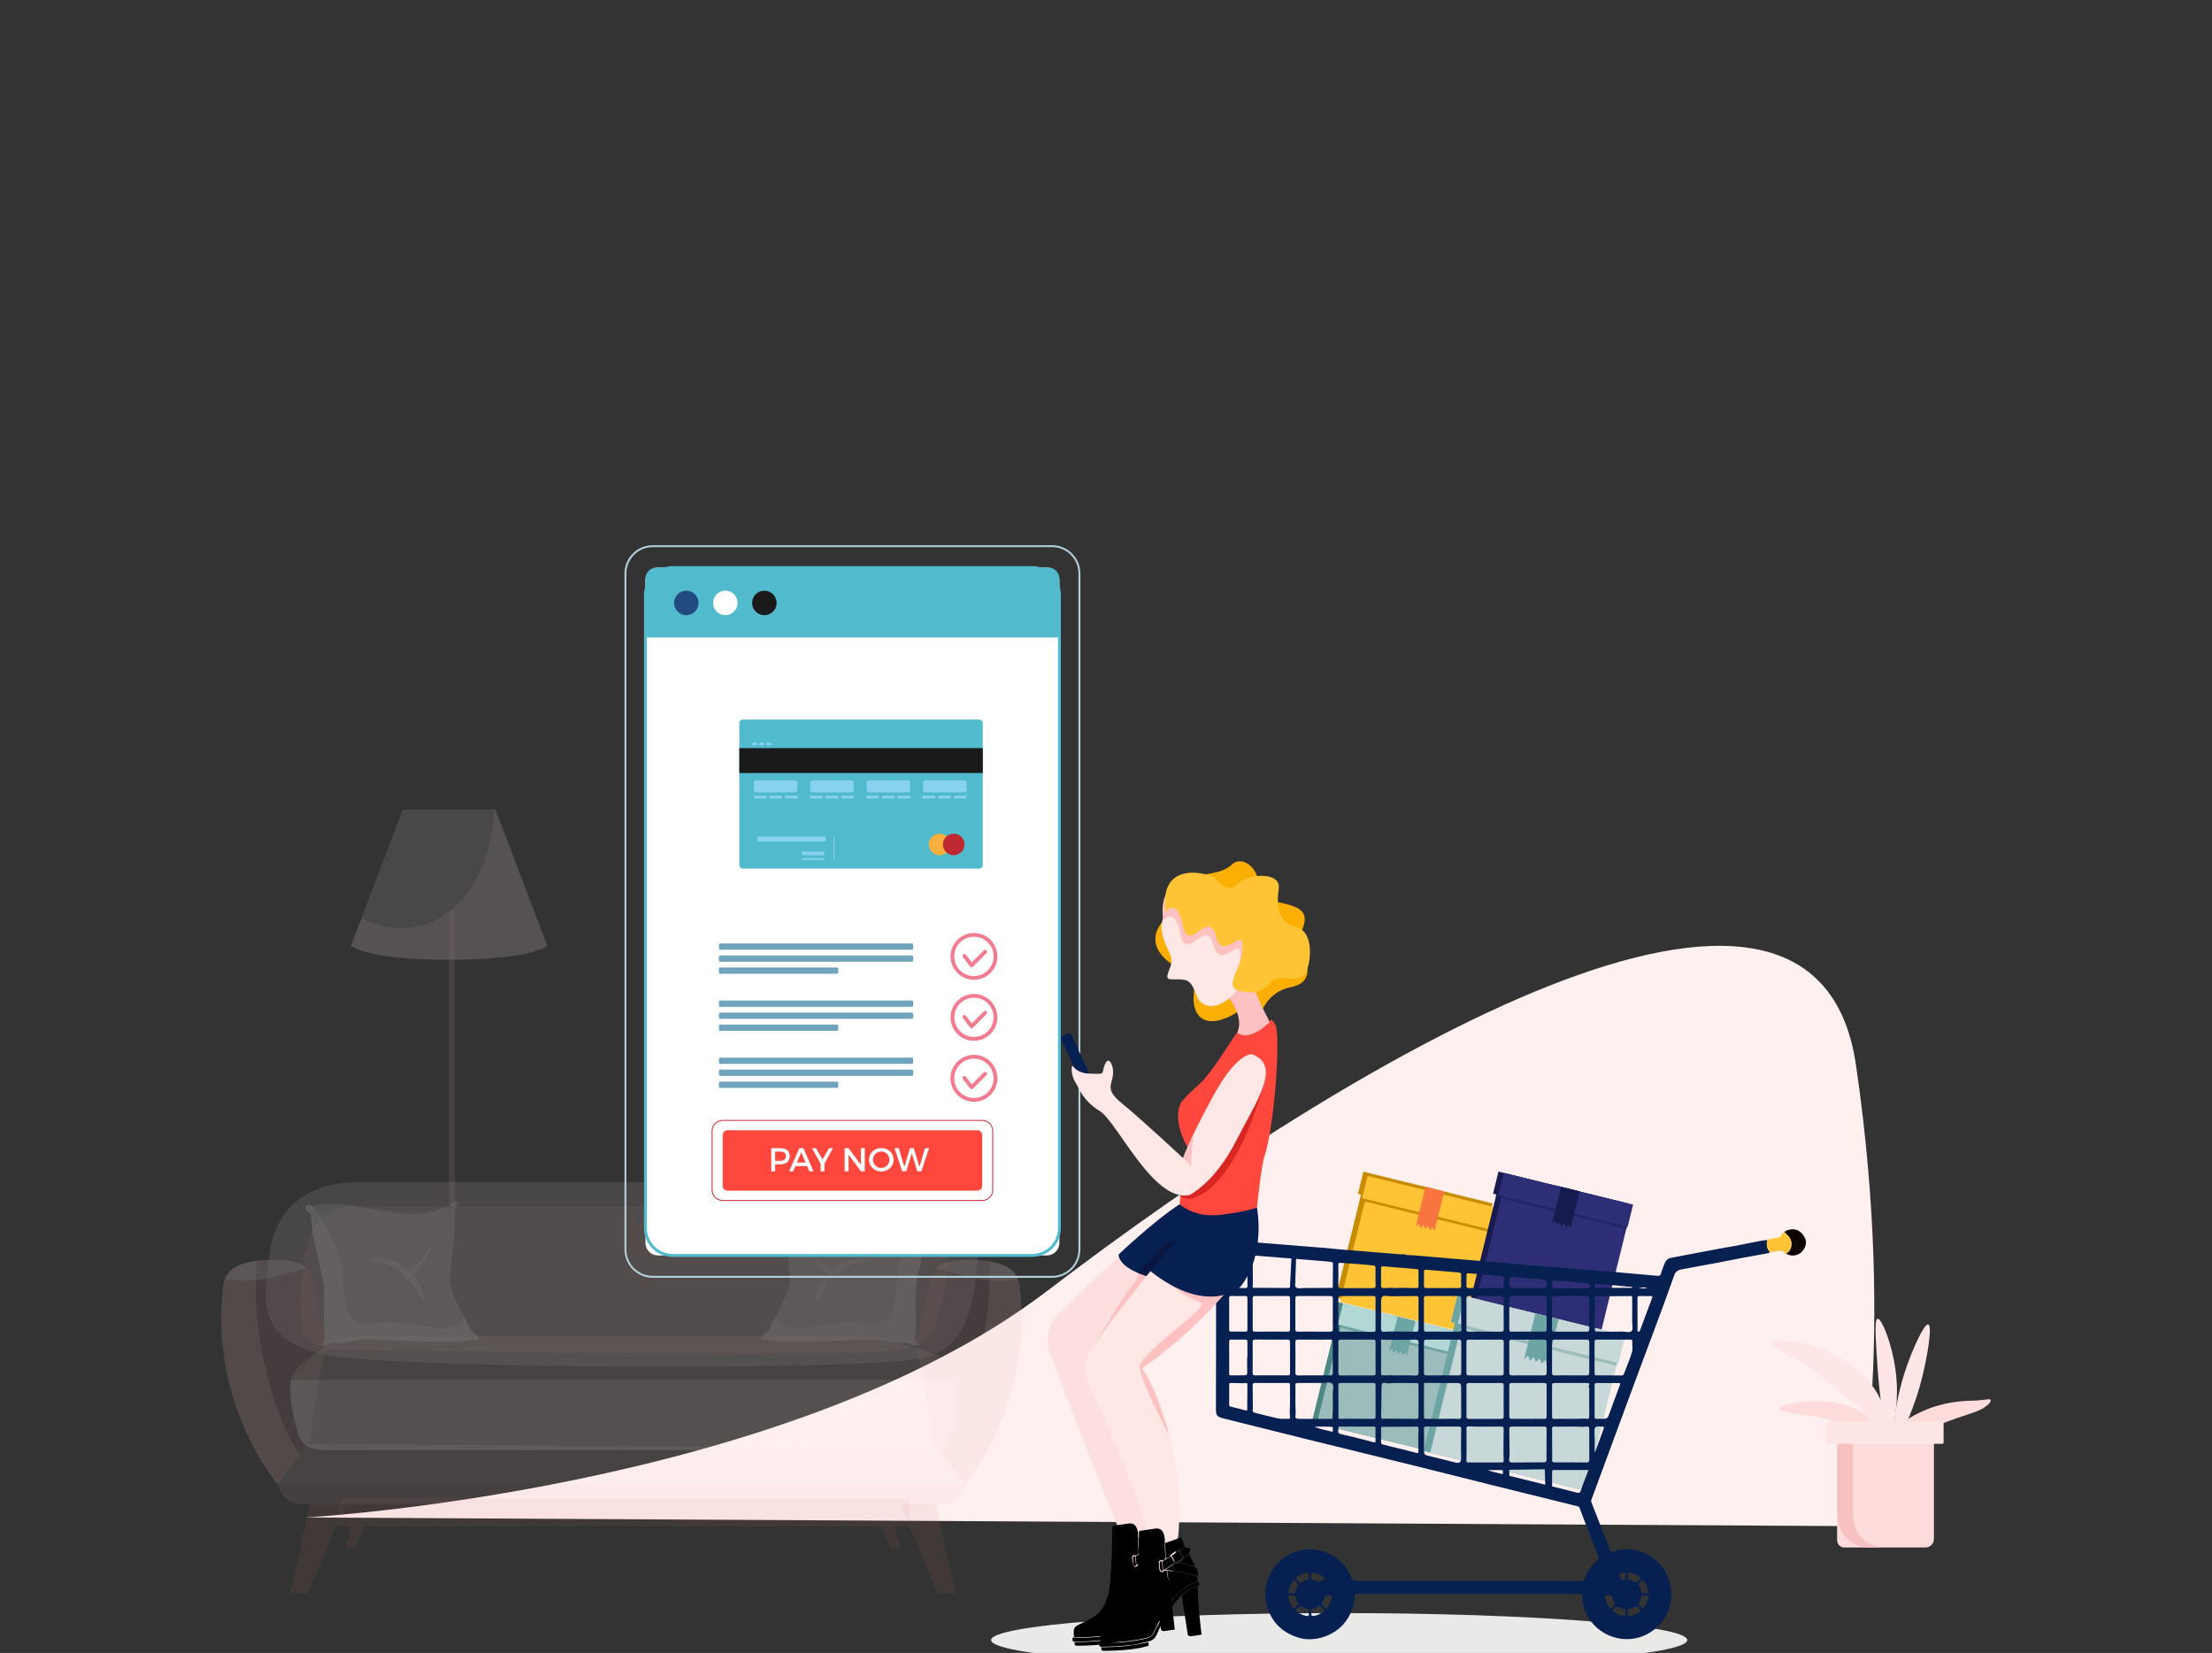 <svg width="530" height="396" viewBox="0 0 530 396" fill="none" xmlns="http://www.w3.org/2000/svg">
<rect x="0" y="0" width="530" height="396" fill="#333333" stroke="none"/>
<path d="M320.876 399.386C366.936 399.386 404.275 396.49 404.275 392.919C404.275 389.347 366.936 386.452 320.876 386.452C274.816 386.452 237.477 389.347 237.477 392.919C237.477 396.49 274.816 399.386 320.876 399.386Z" fill="#E9E9E7"/>
<g opacity="0.33">
<path opacity="0.33" d="M108.97 218.292H107.608V288.901H108.97V218.292Z" fill="#EAACAC"/>
<path opacity="0.33" d="M131.11 226.53C131.11 226.53 127.887 229.922 107.608 229.922C87.329 229.922 84.107 226.53 84.107 226.53L96.509 193.934H118.704L131.11 226.53Z" fill="#FFF0F0"/>
<path opacity="0.33" d="M118.706 193.934H118.433C117.274 215.748 102.427 227.726 86.573 220.048L84.107 226.53C84.107 226.53 87.33 229.922 107.608 229.922C127.886 229.922 131.11 226.53 131.11 226.53L118.706 193.934Z" fill="#F7D0D0"/>
</g>
<path d="M73.246 363.543C73.246 363.543 188.136 357.191 251.035 309.18C323.265 254.045 434.765 187.628 444.683 255.075C454.6 322.522 444.683 365.626 444.683 365.626L73.246 363.543Z" fill="#FFF0F0"/>
<g opacity="0.32">
<path opacity="0.32" d="M214.395 365.392L215.633 371.045H213.323L210.936 365.392H214.395Z" fill="#BC6969"/>
<path opacity="0.32" d="M84.069 365.392L82.831 371.045H85.141L87.528 365.392H84.069Z" fill="#BC6969"/>
<path opacity="0.32" d="M80.588 365.637H217.876V359.061H81.861L80.588 365.637Z" fill="#BC6969"/>
<path opacity="0.32" d="M66.528 355.682C67.002 357.395 68.654 360.325 71.958 360.325H225.256C229.108 360.325 231.237 357.527 231.237 355.682H66.528Z" fill="#EAACAC"/>
<path opacity="0.32" d="M66.528 355.682H231.237L224.732 346.955L73.827 345.89L66.528 355.682Z" fill="#F7D0D0"/>
<path opacity="0.32" d="M234.238 301.81C235.404 290.581 227.385 283.219 215.633 283.219H86.041C70.671 283.219 65.25 292.305 64.377 301.81C63.504 311.315 60.592 322.056 80.588 324.982C100.583 327.909 212.55 328.586 222.791 324.982C233.031 321.378 233.418 309.67 234.238 301.81Z" fill="#FFF0F0"/>
<path opacity="0.32" d="M72.269 306.819C72.905 295.524 76.282 289.003 85.502 289.003H213.232C220.878 289.003 229.422 293.603 226.724 306.819C224.025 320.035 224.084 321.385 215.392 323.406C206.7 325.428 88.086 323.406 82.59 323.406C77.094 323.406 72.978 321.604 72.268 318.01C71.558 314.415 72.269 306.819 72.269 306.819Z" fill="#EAACAC"/>
<path opacity="0.32" d="M53.476 307.888C54.032 304.39 56.5 302.882 60.962 302.13C64.042 301.61 70.367 301.553 72.862 303.281C75.358 305.009 76.509 315.565 78.428 323.051C76.317 326.89 74.4 345.125 74.4 345.125L66.531 355.682C66.531 355.682 50.02 336.296 53.476 307.888Z" fill="#E09494"/>
<path opacity="0.32" d="M244.29 307.888C243.733 304.39 241.264 302.882 236.804 302.13C233.723 301.61 227.399 301.553 224.903 303.281C222.408 305.009 221.256 315.565 219.336 323.051C221.448 326.89 223.364 345.125 223.364 345.125L231.234 355.682C231.234 355.682 247.744 336.296 244.29 307.888Z" fill="#E09494"/>
<path opacity="0.32" d="M61.692 302.025C61.437 302.057 61.191 302.092 60.967 302.131C56.505 302.882 54.038 304.391 53.481 307.889C50.026 336.297 66.533 355.683 66.533 355.683L71.959 348.403C66.377 341.939 59.43 318.013 61.692 302.025Z" fill="#F7D0D0"/>
<path opacity="0.32" d="M244.29 307.888C243.74 304.432 241.316 302.921 236.955 302.164C238.285 316.424 231.45 341.794 225.81 348.404L231.237 355.686C231.237 355.686 247.744 336.296 244.29 307.888Z" fill="#F7D0D0"/>
<path opacity="0.32" d="M61.56 306.709C63.834 306.47 70.413 304.701 73.432 303.869C73.274 303.645 73.083 303.447 72.866 303.281C70.369 301.553 64.045 301.61 60.965 302.13C57.149 302.772 54.811 303.978 53.858 306.491C56.251 306.885 59.959 306.878 61.56 306.709Z" fill="#FFF0F0"/>
<path opacity="0.32" d="M243.906 306.491C242.952 303.978 240.609 302.772 236.804 302.13C233.722 301.61 227.398 301.553 224.903 303.281C224.685 303.446 224.494 303.645 224.337 303.869C227.352 304.701 233.93 306.47 236.209 306.709C237.806 306.878 241.514 306.885 243.906 306.491Z" fill="#FFF0F0"/>
<path opacity="0.32" d="M74.237 360.326L69.541 381.764H73.778L82.831 360.326H74.237Z" fill="#BC6969"/>
<path opacity="0.32" d="M224.227 360.326L228.922 381.764H224.685L215.633 360.326H224.227Z" fill="#BC6969"/>
<path opacity="0.32" d="M72.806 326.424C71.334 327.761 70.293 328.423 69.699 330.797C69.106 333.172 70.293 340.294 71.48 343.656C72.667 347.019 75.041 347.416 78.404 347.416H223.815C227.178 347.416 228.564 343.261 228.761 339.304C228.958 335.347 229.041 331.076 228.612 329.267C228.184 327.457 226.803 325.886 225.517 325.124C224.231 324.362 211.703 320.079 203.982 320.079H85.915C83.269 320.079 79.428 320.871 72.806 326.424Z" fill="#F7D0D0"/>
<path opacity="0.32" d="M69.779 330.532C69.754 330.623 69.724 330.701 69.699 330.797C69.106 333.172 70.293 340.294 71.48 343.656C72.667 347.019 75.041 347.416 78.404 347.416H223.815C227.178 347.416 228.564 343.261 228.761 339.304C228.922 336.081 229.002 332.672 228.795 330.532H69.779Z" fill="#FFF0F0"/>
<path opacity="0.32" d="M74.482 290.85C72.41 289.753 73.149 287.765 74.974 289.003C80.213 286.95 93.38 290.972 98.745 290.85C104.109 290.729 106.425 289.003 107.766 289.003C108.986 286.95 111.059 287.446 108.986 289.639C109.108 294.756 108.133 302.558 107.766 306.094C107.4 309.631 111.912 315.969 112.642 318.652C115.08 320.082 115.203 321.611 113.252 320.846C108.985 322.553 88.872 320.278 85.82 321.05C82.768 321.822 79.672 321.72 79.672 321.72C79.672 321.72 75.681 323.642 77.886 320.781C77.229 317.688 78.017 309.784 77.408 306.659C76.798 303.534 74.482 295.118 74.482 290.85Z" fill="white"/>
<path opacity="0.32" d="M112.642 318.649C112.43 317.885 111.917 316.822 111.298 315.617C108.641 321.06 97.274 315.717 90.098 316.959C81.83 318.389 82.63 311.397 82.148 305.327C81.746 300.209 77.627 291.931 74.706 288.848C73.078 287.966 72.506 289.808 74.476 290.85C74.476 295.118 76.793 303.53 77.402 306.655C78.012 309.78 77.223 317.684 77.88 320.777C75.676 323.639 79.668 321.716 79.668 321.716C79.668 321.716 82.767 321.822 85.816 321.046C88.864 320.27 108.981 322.549 113.248 320.843C115.203 321.604 115.081 320.079 112.642 318.649Z" fill="#FFF0F0"/>
<path opacity="0.32" d="M87.38 302.294C95.496 301.28 99.625 308.235 102.017 312.801C101.074 306.858 98.828 305.409 98.828 305.409C98.828 305.409 103.538 300.917 103.174 298.164C102.014 301.352 99.464 303.84 97.594 304.178C91.945 299.468 87.38 302.294 87.38 302.294Z" fill="#FFF0F0"/>
<path opacity="0.32" d="M222.568 290.85C224.641 289.753 223.902 287.765 222.078 289.003C216.838 286.95 203.671 290.972 198.306 290.85C192.941 290.729 190.625 289.003 189.284 289.003C188.065 286.95 185.992 287.446 188.065 289.639C187.943 294.756 188.913 302.558 189.284 306.094C189.655 309.631 185.139 315.969 184.408 318.652C181.97 320.082 181.848 321.611 183.799 320.846C188.066 322.553 208.179 320.278 211.231 321.05C214.282 321.822 217.379 321.72 217.379 321.72C217.379 321.72 221.37 323.642 219.166 320.781C219.823 317.688 219.033 309.784 219.644 306.659C220.254 303.534 222.568 295.118 222.568 290.85Z" fill="white"/>
<path opacity="0.32" d="M184.408 318.649C184.62 317.885 185.133 316.822 185.754 315.617C188.411 321.06 199.776 315.717 206.954 316.959C215.216 318.389 214.422 311.397 214.898 305.327C215.3 300.209 219.419 291.931 222.342 288.848C223.969 287.966 224.54 289.808 222.571 290.85C222.571 295.118 220.254 303.53 219.644 306.655C219.033 309.78 219.824 317.684 219.167 320.777C221.371 323.639 217.38 321.716 217.38 321.716C217.38 321.716 214.28 321.822 211.232 321.046C208.183 320.27 188.068 322.549 183.8 320.843C181.849 321.604 181.97 320.079 184.408 318.649Z" fill="#F7D0D0"/>
<path opacity="0.32" d="M209.668 302.294C201.553 301.28 197.423 308.235 195.032 312.801C195.974 306.858 198.22 305.409 198.22 305.409C198.22 305.409 193.51 300.917 193.874 298.164C195.033 301.352 197.584 303.84 199.453 304.178C205.11 299.468 209.668 302.294 209.668 302.294Z" fill="#F7D0D0"/>
</g>
<path d="M250.818 135.964H157.667C156 135.964 154.649 137.315 154.649 138.982V297.756C154.649 299.423 156 300.774 157.667 300.774H250.818C252.485 300.774 253.836 299.423 253.836 297.756V138.982C253.836 137.315 252.485 135.964 250.818 135.964Z" fill="white"/>
<path d="M247.298 301.118H161.193C159.366 301.116 157.615 300.39 156.323 299.098C155.032 297.806 154.305 296.055 154.303 294.228V142.507C154.305 140.681 155.032 138.929 156.323 137.638C157.615 136.346 159.366 135.619 161.193 135.617H247.298C249.125 135.619 250.876 136.346 252.168 137.637C253.46 138.929 254.186 140.681 254.188 142.507V294.229C254.186 296.056 253.46 297.807 252.168 299.099C250.876 300.39 249.125 301.117 247.298 301.118ZM161.193 136.309C159.55 136.31 157.974 136.964 156.812 138.126C155.65 139.288 154.996 140.864 154.994 142.507V294.229C154.996 295.873 155.65 297.449 156.812 298.611C157.974 299.773 159.55 300.427 161.193 300.428H247.298C248.942 300.427 250.517 299.773 251.679 298.611C252.842 297.449 253.495 295.873 253.497 294.229V142.507C253.495 140.864 252.842 139.288 251.679 138.126C250.517 136.964 248.942 136.31 247.298 136.309H161.193Z" fill="#51BACD"/>
<path d="M252.087 306.128H156.399C154.603 306.126 152.881 305.411 151.611 304.141C150.341 302.871 149.627 301.149 149.624 299.354V137.388C149.627 135.592 150.342 133.871 151.612 132.601C152.881 131.331 154.603 130.617 156.399 130.614H252.087C253.883 130.617 255.604 131.331 256.874 132.601C258.144 133.871 258.859 135.592 258.861 137.388V299.349C258.86 301.146 258.146 302.869 256.876 304.14C255.606 305.41 253.884 306.125 252.087 306.128ZM156.399 131.073C154.725 131.075 153.119 131.741 151.936 132.925C150.752 134.108 150.086 135.713 150.084 137.388V299.349C150.086 301.024 150.752 302.629 151.936 303.812C153.119 304.996 154.725 305.662 156.399 305.664H252.087C253.761 305.662 255.366 304.996 256.55 303.812C257.734 302.629 258.4 301.024 258.401 299.349V137.388C258.4 135.713 257.734 134.108 256.55 132.925C255.366 131.741 253.761 131.075 252.087 131.073H156.399Z" fill="#B2CED8"/>
<path d="M157.34 135.964H251.15C251.864 135.964 252.548 136.248 253.052 136.752C253.557 137.257 253.84 137.941 253.84 138.654V152.714H154.654V138.654C154.654 137.942 154.937 137.258 155.441 136.754C155.944 136.249 156.627 135.965 157.34 135.964V135.964Z" fill="#51BACD"/>
<path d="M167.352 144.065C167.431 144.672 167.319 145.289 167.03 145.83C166.741 146.37 166.29 146.806 165.741 147.077C165.191 147.348 164.571 147.44 163.966 147.341C163.362 147.241 162.803 146.954 162.37 146.521C161.937 146.088 161.65 145.53 161.55 144.925C161.45 144.321 161.542 143.7 161.812 143.151C162.083 142.601 162.519 142.15 163.06 141.861C163.6 141.572 164.217 141.459 164.825 141.539C165.465 141.623 166.06 141.916 166.517 142.373C166.974 142.829 167.267 143.424 167.352 144.065V144.065Z" fill="#214A81"/>
<path d="M176.702 144.065C176.782 144.672 176.67 145.289 176.381 145.83C176.092 146.37 175.641 146.806 175.091 147.077C174.542 147.348 173.921 147.44 173.317 147.341C172.712 147.241 172.154 146.954 171.721 146.521C171.287 146.088 171 145.53 170.9 144.925C170.8 144.321 170.892 143.7 171.163 143.151C171.434 142.601 171.87 142.15 172.41 141.861C172.95 141.572 173.568 141.459 174.175 141.539C174.816 141.623 175.411 141.916 175.867 142.373C176.324 142.829 176.618 143.424 176.702 144.065V144.065Z" fill="white"/>
<path d="M186.053 144.065C186.133 144.672 186.021 145.289 185.732 145.83C185.443 146.37 184.992 146.806 184.443 147.077C183.893 147.348 183.272 147.44 182.668 147.341C182.063 147.241 181.505 146.954 181.072 146.521C180.639 146.088 180.352 145.53 180.252 144.925C180.152 144.321 180.244 143.7 180.514 143.151C180.785 142.601 181.221 142.15 181.761 141.861C182.302 141.572 182.919 141.459 183.526 141.539C184.167 141.623 184.762 141.916 185.219 142.373C185.675 142.829 185.969 143.424 186.053 144.065V144.065Z" fill="#1A1A1B"/>
<path d="M233.375 234.741C233.095 234.741 232.815 234.721 232.537 234.68C231.101 234.466 229.804 233.703 228.919 232.552C228.033 231.402 227.628 229.953 227.789 228.51C227.949 227.067 228.662 225.742 229.779 224.814C230.896 223.886 232.329 223.427 233.777 223.533C235.225 223.639 236.575 224.303 237.544 225.384C238.514 226.465 239.026 227.88 238.974 229.331C238.922 230.782 238.309 232.156 237.265 233.165C236.221 234.174 234.827 234.739 233.375 234.741ZM233.353 224.413C232.132 224.413 230.959 224.887 230.08 225.735C229.201 226.582 228.685 227.737 228.64 228.957C228.595 230.178 229.025 231.367 229.839 232.277C230.654 233.187 231.789 233.746 233.006 233.836C234.224 233.926 235.429 233.541 236.368 232.761C237.308 231.981 237.908 230.868 238.044 229.655C238.179 228.441 237.839 227.223 237.095 226.255C236.351 225.287 235.261 224.645 234.053 224.465C233.821 224.43 233.587 224.413 233.353 224.413V224.413Z" fill="#F27B8F"/>
<path d="M232.907 231.716C232.863 231.726 232.817 231.729 232.772 231.727C232.706 231.722 232.642 231.704 232.584 231.673C232.526 231.642 232.476 231.6 232.436 231.547L230.713 229.299C230.674 229.251 230.644 229.196 230.627 229.137C230.609 229.077 230.604 229.015 230.611 228.954C230.618 228.892 230.637 228.833 230.668 228.779C230.698 228.725 230.739 228.678 230.788 228.64C230.837 228.602 230.894 228.575 230.954 228.559C231.014 228.544 231.076 228.541 231.137 228.55C231.199 228.559 231.257 228.58 231.31 228.613C231.363 228.645 231.409 228.688 231.444 228.738L232.847 230.569L235.699 227.715C235.741 227.668 235.792 227.631 235.849 227.605C235.906 227.579 235.967 227.565 236.029 227.564C236.092 227.562 236.154 227.573 236.212 227.596C236.27 227.62 236.322 227.654 236.366 227.698C236.411 227.742 236.445 227.795 236.469 227.853C236.492 227.911 236.503 227.973 236.502 228.035C236.5 228.097 236.486 228.159 236.46 228.216C236.434 228.272 236.397 228.323 236.351 228.365L233.127 231.593C233.066 231.654 232.99 231.696 232.907 231.716V231.716Z" fill="#F27B8F"/>
<path d="M233.375 249.349C233.095 249.349 232.815 249.329 232.537 249.288C231.101 249.073 229.804 248.311 228.919 247.16C228.033 246.009 227.628 244.56 227.789 243.117C227.949 241.674 228.662 240.35 229.779 239.422C230.896 238.494 232.329 238.034 233.777 238.141C235.225 238.247 236.575 238.911 237.544 239.992C238.514 241.073 239.026 242.488 238.974 243.939C238.922 245.39 238.309 246.764 237.265 247.773C236.221 248.782 234.827 249.347 233.375 249.349V249.349ZM233.353 239.02C232.452 239.022 231.571 239.283 230.814 239.771C230.058 240.259 229.457 240.954 229.083 241.773C228.709 242.592 228.579 243.501 228.707 244.393C228.835 245.284 229.216 246.12 229.804 246.801C230.393 247.482 231.165 247.98 232.029 248.236C232.892 248.491 233.811 248.493 234.675 248.242C235.54 247.991 236.315 247.497 236.907 246.819C237.499 246.14 237.884 245.306 238.017 244.416V244.416C238.107 243.805 238.077 243.182 237.927 242.583C237.777 241.983 237.51 241.419 237.142 240.923C236.774 240.427 236.312 240.008 235.782 239.691C235.253 239.373 234.665 239.163 234.054 239.072C233.822 239.038 233.587 239.02 233.353 239.02Z" fill="#F27B8F"/>
<path d="M232.907 246.328C232.863 246.338 232.817 246.341 232.772 246.339C232.706 246.334 232.642 246.316 232.584 246.285C232.526 246.254 232.476 246.212 232.436 246.159L230.713 243.911C230.674 243.863 230.644 243.808 230.627 243.749C230.609 243.689 230.604 243.627 230.611 243.566C230.618 243.504 230.637 243.445 230.668 243.391C230.698 243.337 230.739 243.29 230.788 243.252C230.837 243.214 230.894 243.187 230.954 243.171C231.014 243.156 231.076 243.153 231.137 243.162C231.199 243.171 231.257 243.193 231.31 243.225C231.363 243.257 231.409 243.3 231.444 243.351L232.847 245.181L235.699 242.327C235.741 242.28 235.792 242.243 235.849 242.217C235.906 242.191 235.967 242.177 236.029 242.176C236.092 242.174 236.154 242.185 236.212 242.208C236.27 242.232 236.322 242.266 236.366 242.31C236.411 242.354 236.445 242.407 236.469 242.465C236.492 242.523 236.503 242.585 236.502 242.647C236.5 242.709 236.486 242.771 236.46 242.828C236.434 242.884 236.397 242.935 236.351 242.977L233.127 246.205C233.066 246.265 232.99 246.308 232.907 246.328V246.328Z" fill="#F27B8F"/>
<path d="M233.366 263.957C232.219 263.958 231.098 263.607 230.156 262.953C229.213 262.298 228.493 261.371 228.093 260.296C227.692 259.22 227.63 258.048 227.916 256.936C228.201 255.825 228.819 254.827 229.688 254.077C230.557 253.327 231.634 252.861 232.775 252.741C233.917 252.621 235.067 252.853 236.073 253.406C237.078 253.96 237.891 254.807 238.4 255.835C238.91 256.863 239.093 258.023 238.925 259.158C238.725 260.49 238.054 261.707 237.035 262.587C236.015 263.467 234.714 263.953 233.366 263.957V263.957ZM233.353 253.628C232.134 253.629 230.963 254.102 230.086 254.948C229.209 255.794 228.694 256.947 228.649 258.165C228.605 259.383 229.034 260.571 229.847 261.479C230.659 262.387 231.792 262.944 233.008 263.034C234.223 263.125 235.426 262.74 236.364 261.962C237.301 261.184 237.901 260.072 238.036 258.861C238.172 257.65 237.832 256.433 237.09 255.467C236.347 254.501 235.259 253.861 234.053 253.68C233.821 253.645 233.587 253.628 233.353 253.628V253.628Z" fill="#F27B8F"/>
<path d="M232.907 260.936C232.863 260.946 232.817 260.949 232.772 260.947C232.706 260.942 232.642 260.924 232.584 260.893C232.526 260.862 232.476 260.82 232.436 260.767L230.713 258.518C230.676 258.47 230.649 258.415 230.634 258.357C230.618 258.298 230.614 258.238 230.622 258.178C230.63 258.118 230.65 258.06 230.68 258.008C230.711 257.955 230.751 257.909 230.799 257.873C230.847 257.836 230.902 257.809 230.96 257.793C231.019 257.778 231.08 257.774 231.14 257.782C231.2 257.79 231.257 257.81 231.31 257.84C231.362 257.87 231.408 257.91 231.445 257.958L232.847 259.789L235.699 256.934C235.741 256.888 235.792 256.851 235.849 256.825C235.906 256.799 235.967 256.785 236.03 256.784C236.092 256.782 236.154 256.793 236.212 256.816C236.27 256.839 236.322 256.874 236.367 256.918C236.411 256.962 236.445 257.015 236.469 257.073C236.492 257.131 236.503 257.193 236.502 257.255C236.5 257.317 236.486 257.379 236.46 257.436C236.435 257.492 236.397 257.543 236.351 257.585L233.127 260.813C233.066 260.873 232.99 260.916 232.907 260.936V260.936Z" fill="#F27B8F"/>
<path d="M218.481 226.028H172.569C172.396 226.028 172.255 226.169 172.255 226.342V227.22C172.255 227.393 172.396 227.533 172.569 227.533H218.481C218.654 227.533 218.795 227.393 218.795 227.22V226.342C218.795 226.169 218.654 226.028 218.481 226.028Z" fill="#6FA4BC"/>
<path d="M218.481 228.905H172.569C172.396 228.905 172.255 229.045 172.255 229.219V230.096C172.255 230.27 172.396 230.41 172.569 230.41H218.481C218.654 230.41 218.795 230.27 218.795 230.096V229.219C218.795 229.045 218.654 228.905 218.481 228.905Z" fill="#6FA4BC"/>
<path d="M200.531 231.782H172.569C172.396 231.782 172.255 231.922 172.255 232.095V232.973C172.255 233.146 172.396 233.287 172.569 233.287H200.531C200.704 233.287 200.845 233.146 200.845 232.973V232.095C200.845 231.922 200.704 231.782 200.531 231.782Z" fill="#6FA4BC"/>
<path d="M218.481 239.703H172.569C172.396 239.703 172.255 239.844 172.255 240.017V240.895C172.255 241.068 172.396 241.208 172.569 241.208H218.481C218.654 241.208 218.795 241.068 218.795 240.895V240.017C218.795 239.844 218.654 239.703 218.481 239.703Z" fill="#6FA4BC"/>
<path d="M218.481 242.58H172.569C172.396 242.58 172.255 242.72 172.255 242.894V243.771C172.255 243.945 172.396 244.085 172.569 244.085H218.481C218.654 244.085 218.795 243.945 218.795 243.771V242.894C218.795 242.72 218.654 242.58 218.481 242.58Z" fill="#6FA4BC"/>
<path d="M200.531 245.457H172.569C172.396 245.457 172.255 245.597 172.255 245.771V246.648C172.255 246.822 172.396 246.962 172.569 246.962H200.531C200.704 246.962 200.845 246.822 200.845 246.648V245.771C200.845 245.597 200.704 245.457 200.531 245.457Z" fill="#6FA4BC"/>
<path d="M218.481 253.377H172.569C172.396 253.377 172.255 253.518 172.255 253.691V254.569C172.255 254.742 172.396 254.882 172.569 254.882H218.481C218.654 254.882 218.795 254.742 218.795 254.569V253.691C218.795 253.518 218.654 253.377 218.481 253.377Z" fill="#6FA4BC"/>
<path d="M218.481 256.255H172.569C172.396 256.255 172.255 256.395 172.255 256.569V257.446C172.255 257.62 172.396 257.76 172.569 257.76H218.481C218.654 257.76 218.795 257.62 218.795 257.446V256.569C218.795 256.395 218.654 256.255 218.481 256.255Z" fill="#6FA4BC"/>
<path d="M200.531 259.132H172.569C172.396 259.132 172.255 259.272 172.255 259.446V260.323C172.255 260.497 172.396 260.637 172.569 260.637H200.531C200.704 260.637 200.845 260.497 200.845 260.323V259.446C200.845 259.272 200.704 259.132 200.531 259.132Z" fill="#6FA4BC"/>
<path d="M234.172 270.775H174.315C173.671 270.775 173.149 271.297 173.149 271.941V284.087C173.149 284.731 173.671 285.253 174.315 285.253H234.172C234.816 285.253 235.338 284.731 235.338 284.087V271.941C235.338 271.297 234.816 270.775 234.172 270.775Z" fill="#FF473D"/>
<path d="M235.339 287.718H173.147C172.447 287.716 171.775 287.437 171.28 286.941C170.785 286.446 170.506 285.775 170.504 285.074V270.953C170.506 270.253 170.785 269.581 171.28 269.086C171.775 268.59 172.447 268.311 173.147 268.309H235.339C236.04 268.311 236.711 268.59 237.206 269.086C237.701 269.581 237.98 270.253 237.982 270.953V285.074C237.98 285.775 237.701 286.446 237.206 286.941C236.711 287.437 236.04 287.716 235.339 287.718V287.718ZM173.147 268.539C172.507 268.54 171.894 268.795 171.442 269.247C170.989 269.7 170.735 270.313 170.734 270.953V285.074C170.735 285.714 170.989 286.328 171.442 286.78C171.894 287.232 172.507 287.487 173.147 287.488H235.339C235.979 287.487 236.592 287.232 237.045 286.78C237.497 286.328 237.751 285.714 237.752 285.074V270.953C237.751 270.313 237.497 269.7 237.045 269.247C236.592 268.795 235.979 268.54 235.339 268.539H173.147Z" fill="#CE303F"/>
<path d="M187.01 275.058C188.41 275.058 189.212 275.751 189.212 276.958C189.212 278.213 188.41 278.944 187.01 278.944H185.732V280.62H184.794V275.058H187.01ZM185.732 278.102H186.971C187.83 278.102 188.314 277.736 188.314 276.981C188.314 276.251 187.83 275.901 186.971 275.901H185.732V278.102Z" fill="white"/>
<path d="M190.579 279.365L190.049 280.62H189.072L191.527 275.058H192.488L194.919 280.62H193.918L193.388 279.365H190.579ZM191.977 276.06L190.929 278.531H193.026L191.977 276.06Z" fill="white"/>
<path d="M197.548 280.62H196.618V278.801L194.545 275.058H195.49L197.08 277.768L198.637 275.058H199.591L197.549 278.768L197.548 280.62Z" fill="white"/>
<path d="M206.281 280.62L203.313 276.632V280.62H202.376V275.058H203.297L206.277 279.056V275.058H207.199V280.62H206.281Z" fill="white"/>
<path d="M214.108 277.84C214.108 279.43 212.821 280.66 211.16 280.66C209.499 280.66 208.212 279.429 208.212 277.84C208.212 276.251 209.5 275.035 211.16 275.035C212.82 275.035 214.108 276.251 214.108 277.84ZM209.166 277.84C209.171 278.367 209.384 278.872 209.759 279.242C210.134 279.613 210.641 279.82 211.169 279.818C211.557 279.811 211.934 279.691 212.254 279.471C212.574 279.251 212.821 278.941 212.966 278.581C213.11 278.221 213.145 277.826 213.066 277.446C212.987 277.066 212.798 276.718 212.522 276.445C212.246 276.173 211.895 275.988 211.514 275.913C211.134 275.839 210.739 275.879 210.381 276.028C210.022 276.177 209.716 276.428 209.5 276.75C209.284 277.073 209.168 277.452 209.166 277.84V277.84Z" fill="white"/>
<path d="M219.791 280.62L218.471 276.283L217.137 280.62H216.168L214.325 275.058H215.334L216.684 279.579L218.027 275.067L218.948 275.058L220.299 279.579L221.642 275.058H222.612L220.753 280.62H219.791Z" fill="white"/>
<path d="M234.627 172.388H177.989C177.521 172.388 177.141 172.767 177.141 173.236V207.251C177.141 207.719 177.521 208.099 177.989 208.099H234.627C235.095 208.099 235.475 207.719 235.475 207.251V173.236C235.475 172.767 235.095 172.388 234.627 172.388Z" fill="#51BACD"/>
<path d="M235.475 179.235H177.141V185.19H235.475V179.235Z" fill="#1A1A1B"/>
<path d="M190.459 186.948H181.2C180.867 186.948 180.598 187.218 180.598 187.55V189.229C180.598 189.562 180.867 189.831 181.2 189.831H190.459C190.791 189.831 191.061 189.562 191.061 189.229V187.55C191.061 187.218 190.791 186.948 190.459 186.948Z" fill="#89D1F1"/>
<path d="M203.972 186.948H194.712C194.38 186.948 194.11 187.218 194.11 187.55V189.229C194.11 189.562 194.38 189.831 194.712 189.831H203.972C204.304 189.831 204.574 189.562 204.574 189.229V187.55C204.574 187.218 204.304 186.948 203.972 186.948Z" fill="#89D1F1"/>
<path d="M217.483 186.948H208.224C207.892 186.948 207.622 187.218 207.622 187.55V189.229C207.622 189.562 207.892 189.831 208.224 189.831H217.483C217.816 189.831 218.085 189.562 218.085 189.229V187.55C218.085 187.218 217.816 186.948 217.483 186.948Z" fill="#89D1F1"/>
<path d="M230.996 186.948H221.737C221.405 186.948 221.135 187.218 221.135 187.55V189.229C221.135 189.562 221.405 189.831 221.737 189.831H230.996C231.329 189.831 231.598 189.562 231.598 189.229V187.55C231.598 187.218 231.329 186.948 230.996 186.948Z" fill="#89D1F1"/>
<path d="M183.509 190.648H180.73C180.657 190.648 180.598 190.708 180.598 190.781V191.152C180.598 191.225 180.657 191.284 180.73 191.284H183.509C183.583 191.284 183.642 191.225 183.642 191.152V190.781C183.642 190.708 183.583 190.648 183.509 190.648Z" fill="#89D1F1"/>
<path d="M187.259 190.648H184.479C184.406 190.648 184.347 190.708 184.347 190.781V191.152C184.347 191.225 184.406 191.284 184.479 191.284H187.259C187.332 191.284 187.391 191.225 187.391 191.152V190.781C187.391 190.708 187.332 190.648 187.259 190.648Z" fill="#89D1F1"/>
<path d="M191.009 190.648H188.229C188.156 190.648 188.097 190.708 188.097 190.781V191.152C188.097 191.225 188.156 191.284 188.229 191.284H191.009C191.082 191.284 191.141 191.225 191.141 191.152V190.781C191.141 190.708 191.082 190.648 191.009 190.648Z" fill="#89D1F1"/>
<path d="M181.28 177.905H180.342C180.269 177.905 180.209 177.965 180.209 178.038V178.409C180.209 178.482 180.269 178.541 180.342 178.541H181.28C181.353 178.541 181.412 178.482 181.412 178.409V178.038C181.412 177.965 181.353 177.905 181.28 177.905Z" fill="#89D1F1"/>
<path d="M182.984 177.905H182.046C181.973 177.905 181.914 177.965 181.914 178.038V178.409C181.914 178.482 181.973 178.541 182.046 178.541H182.984C183.058 178.541 183.117 178.482 183.117 178.409V178.038C183.117 177.965 183.058 177.905 182.984 177.905Z" fill="#89D1F1"/>
<path d="M184.689 177.905H183.751C183.678 177.905 183.618 177.965 183.618 178.038V178.409C183.618 178.482 183.678 178.541 183.751 178.541H184.689C184.762 178.541 184.821 178.482 184.821 178.409V178.038C184.821 177.965 184.762 177.905 184.689 177.905Z" fill="#89D1F1"/>
<path d="M196.982 190.648H194.203C194.129 190.648 194.07 190.708 194.07 190.781V191.152C194.07 191.225 194.129 191.284 194.203 191.284H196.982C197.055 191.284 197.114 191.225 197.114 191.152V190.781C197.114 190.708 197.055 190.648 196.982 190.648Z" fill="#89D1F1"/>
<path d="M200.731 190.648H197.952C197.879 190.648 197.819 190.708 197.819 190.781V191.152C197.819 191.225 197.879 191.284 197.952 191.284H200.731C200.804 191.284 200.864 191.225 200.864 191.152V190.781C200.864 190.708 200.804 190.648 200.731 190.648Z" fill="#89D1F1"/>
<path d="M204.481 190.648H201.701C201.628 190.648 201.569 190.708 201.569 190.781V191.152C201.569 191.225 201.628 191.284 201.701 191.284H204.481C204.554 191.284 204.613 191.225 204.613 191.152V190.781C204.613 190.708 204.554 190.648 204.481 190.648Z" fill="#89D1F1"/>
<path d="M210.453 190.648H207.674C207.601 190.648 207.542 190.708 207.542 190.781V191.152C207.542 191.225 207.601 191.284 207.674 191.284H210.453C210.527 191.284 210.586 191.225 210.586 191.152V190.781C210.586 190.708 210.527 190.648 210.453 190.648Z" fill="#89D1F1"/>
<path d="M214.204 190.648H211.424C211.351 190.648 211.292 190.708 211.292 190.781V191.152C211.292 191.225 211.351 191.284 211.424 191.284H214.204C214.277 191.284 214.336 191.225 214.336 191.152V190.781C214.336 190.708 214.277 190.648 214.204 190.648Z" fill="#89D1F1"/>
<path d="M217.953 190.648H215.174C215.1 190.648 215.041 190.708 215.041 190.781V191.152C215.041 191.225 215.1 191.284 215.174 191.284H217.953C218.026 191.284 218.085 191.225 218.085 191.152V190.781C218.085 190.708 218.026 190.648 217.953 190.648Z" fill="#89D1F1"/>
<path d="M223.926 190.648H221.146C221.073 190.648 221.014 190.708 221.014 190.781V191.152C221.014 191.225 221.073 191.284 221.146 191.284H223.926C223.999 191.284 224.058 191.225 224.058 191.152V190.781C224.058 190.708 223.999 190.648 223.926 190.648Z" fill="#89D1F1"/>
<path d="M227.676 190.648H224.897C224.824 190.648 224.764 190.708 224.764 190.781V191.152C224.764 191.225 224.824 191.284 224.897 191.284H227.676C227.749 191.284 227.809 191.225 227.809 191.152V190.781C227.809 190.708 227.749 190.648 227.676 190.648Z" fill="#89D1F1"/>
<path d="M231.426 190.648H228.646C228.573 190.648 228.514 190.708 228.514 190.781V191.152C228.514 191.225 228.573 191.284 228.646 191.284H231.426C231.499 191.284 231.558 191.225 231.558 191.152V190.781C231.558 190.708 231.499 190.648 231.426 190.648Z" fill="#89D1F1"/>
<path d="M225.121 204.889C226.548 204.889 227.705 203.732 227.705 202.305C227.705 200.878 226.548 199.721 225.121 199.721C223.693 199.721 222.536 200.878 222.536 202.305C222.536 203.732 223.693 204.889 225.121 204.889Z" fill="#F9AF3D"/>
<path d="M228.514 204.889C229.941 204.889 231.098 203.732 231.098 202.305C231.098 200.878 229.941 199.721 228.514 199.721C227.086 199.721 225.929 200.878 225.929 202.305C225.929 203.732 227.086 204.889 228.514 204.889Z" fill="#BF2830"/>
<path d="M197.576 200.425H181.698C181.563 200.425 181.454 200.534 181.454 200.669V201.348C181.454 201.483 181.563 201.592 181.698 201.592H197.576C197.71 201.592 197.819 201.483 197.819 201.348V200.669C197.819 200.534 197.71 200.425 197.576 200.425Z" fill="#89D1F1"/>
<path d="M197.465 204.021H192.141V204.891H197.465V204.021Z" fill="#89D1F1"/>
<path d="M197.465 205.598H192.141V206.032H197.465V205.598Z" fill="#89D1F1"/>
<path d="M199.944 206.168V200.538H199.726V206.168H199.944Z" fill="#89D1F1"/>
<path d="M312.622 229.702C312.622 229.702 315.505 235.288 309.286 236.501C303.067 237.713 301.802 243.72 301.802 243.72L299 236.448L312.622 229.702Z" fill="#FCAF03"/>
<path d="M279.509 219.844C279.509 219.844 274.714 223.639 277.928 228.276C281.142 232.914 286.677 231.808 286.044 238.028C285.411 244.248 289.623 247.697 298.64 241.022C307.657 234.347 289.736 227.54 289.736 227.54L279.509 219.844Z" fill="#FCAF03"/>
<path d="M293.476 237.82C293.476 237.82 298.166 242.827 296.585 246.991C295.003 251.154 301.697 250.047 304.437 246.567C304.437 246.567 305.017 246.143 303.173 242.772C301.328 239.401 298.324 231.23 298.324 231.23L293.476 237.82Z" fill="#FCC1C0"/>
<path d="M283.357 209.729C283.357 209.729 292.155 210.047 295.003 207.253C297.851 204.459 302.329 208.623 301.433 213.05C300.537 217.478 314.029 214.737 312.5 221.166C310.972 227.595 304.753 230.388 304.753 230.388L295.637 215.157L283.357 209.729Z" fill="#FCAF03"/>
<path d="M321.189 312.717L314.312 340.735L342.909 347.754L349.785 319.735L321.189 312.717Z" fill="#4C8784"/>
<path d="M321.188 312.715L319.945 317.783L348.54 324.802L349.784 319.734L321.188 312.715Z" fill="#4C8784"/>
<path d="M350.106 319.205L320.568 311.956L319.325 317.02L348.863 324.27L350.106 319.205Z" fill="#4C8784"/>
<path d="M337.901 316.181L335.828 324.632L335.494 323.689L334.758 324.369L334.426 323.426L333.693 324.109L333.36 323.165L332.625 323.846L332.291 322.902L331.559 323.585L333.633 315.134L337.901 316.181Z" fill="#4C8784"/>
<path d="M322.416 313.005L315.539 341.023L344.135 348.042L351.012 320.023L322.416 313.005Z" fill="#9BBCBB"/>
<path d="M322.415 313.002L321.171 318.07L349.767 325.089L351.011 320.021L322.415 313.002Z" fill="#6DA5A4"/>
<path d="M351.332 319.492L321.794 312.243L320.551 317.308L350.089 324.557L351.332 319.492Z" fill="#B2D8D6"/>
<path d="M339.128 316.468L337.055 324.92L336.722 323.976L335.986 324.658L335.653 323.714L334.921 324.396L334.587 323.453L333.853 324.134L333.519 323.191L332.786 323.872L334.861 315.421L339.128 316.468Z" fill="#6DA5A4"/>
<path d="M327.26 281.486L320.05 310.865L350.033 318.224L357.244 288.846L327.26 281.486Z" fill="#C98B00"/>
<path d="M327.259 281.485L325.955 286.799L355.939 294.158L357.243 288.844L327.259 281.485Z" fill="#C98B00"/>
<path d="M326.665 280.701L325.361 286.011L356.333 293.613L357.637 288.302L326.665 280.701Z" fill="#C98B00"/>
<path d="M344.784 285.123L342.61 293.985L342.26 292.995L341.488 293.709L341.14 292.72L340.371 293.436L340.022 292.446L339.251 293.16L338.901 292.171L338.133 292.887L340.307 284.025L344.784 285.123Z" fill="#C98B00"/>
<path d="M328.331 282.535L321.121 311.913L351.104 319.272L358.315 289.894L328.331 282.535Z" fill="#FEC435"/>
<path d="M328.332 282.533L327.027 287.847L357.011 295.206L358.315 289.892L328.332 282.533Z" fill="#C98B00"/>
<path d="M358.655 289.344L327.683 281.742L326.38 287.053L357.352 294.655L358.655 289.344Z" fill="#FEC435"/>
<path d="M346.037 285.429L343.68 295.033L343.349 293.973L342.56 294.758L342.228 293.697L341.443 294.484L341.111 293.424L340.322 294.209L339.989 293.148L339.205 293.935L341.561 284.331L346.037 285.429Z" fill="#F8753F"/>
<path d="M359.686 281.476L352.476 310.854L382.459 318.213L389.67 288.835L359.686 281.476Z" fill="#181B4F"/>
<path d="M359.685 281.474L358.381 286.788L388.365 294.147L389.669 288.833L359.685 281.474Z" fill="#181B4F"/>
<path d="M390.007 288.285L359.035 280.684L357.731 285.995L388.703 293.596L390.007 288.285Z" fill="#181B4F"/>
<path d="M377.207 285.111L375.032 293.973L374.684 292.984L373.912 293.697L373.563 292.708L372.795 293.424L372.445 292.435L371.674 293.148L371.325 292.159L370.557 292.875L372.731 284.013L377.207 285.111Z" fill="#181B4F"/>
<path d="M360.973 281.778L353.763 311.156L383.746 318.515L390.957 289.137L360.973 281.778Z" fill="#2D2E75"/>
<path d="M360.972 281.776L359.668 287.09L389.652 294.45L390.956 289.135L360.972 281.776Z" fill="#222666"/>
<path d="M391.293 288.588L360.322 280.986L359.018 286.297L389.99 293.898L391.293 288.588Z" fill="#2D2E75"/>
<path d="M378.493 285.414L376.319 294.275L375.97 293.285L375.199 294L374.849 293.011L374.081 293.726L373.732 292.736L372.961 293.45L372.611 292.462L371.844 293.177L374.018 284.315L378.493 285.414Z" fill="#181B4F"/>
<path d="M350.054 311.1L341.087 347.634L378.373 356.786L387.34 320.252L350.054 311.1Z" fill="#6DA5A4"/>
<path d="M350.054 311.098L348.432 317.706L385.718 326.858L387.34 320.25L350.054 311.098Z" fill="#6DA5A4"/>
<path d="M387.772 319.566L349.257 310.113L347.635 316.718L386.151 326.171L387.772 319.566Z" fill="#6DA5A4"/>
<path d="M371.849 315.626L369.146 326.646L368.711 325.416L367.752 326.304L367.317 325.075L366.362 325.964L365.928 324.733L364.97 325.621L364.534 324.391L363.58 325.28L366.284 314.26L371.849 315.626Z" fill="#6DA5A4"/>
<path d="M351.655 311.475L342.688 348.009L379.975 357.161L388.941 320.627L351.655 311.475Z" fill="#C8D8D8"/>
<path d="M351.654 311.473L350.032 318.081L387.318 327.233L388.94 320.625L351.654 311.473Z" fill="#9BBCBB"/>
<path d="M350.914 310.498L349.292 317.103L387.808 326.556L389.429 319.951L350.914 310.498Z" fill="#C8D8D8"/>
<path d="M373.45 316.002L370.746 327.022L370.311 325.791L369.352 326.679L368.919 325.45L367.963 326.339L367.529 325.108L366.57 325.997L366.135 324.766L365.18 325.655L367.884 314.635L373.45 316.002Z" fill="#6DA5A4"/>
<path d="M291.38 315.369C291.38 309.882 291.353 304.394 291.344 298.905C291.344 297.558 291.95 296.969 293.283 297.053C293.519 297.068 293.755 297.086 293.99 297.102L294.124 297.113C295.507 297.211 296.888 297.325 298.27 297.437C298.27 297.437 298.27 297.437 298.27 297.443L304.042 297.904L304.659 297.952L316.604 298.906C317.089 298.935 317.574 298.976 318.058 299.022H318.069C318.723 299.084 319.377 299.155 320.029 299.223C322.296 299.456 324.57 299.578 326.837 299.786C329.341 300.015 331.85 300.195 334.356 300.398C335.006 300.475 335.655 300.557 336.312 300.469C337.054 300.776 337.845 300.667 338.61 300.735C344.632 301.265 350.659 301.745 356.684 302.251C360.485 302.569 364.289 302.866 368.085 303.252C369.393 303.385 370.707 303.379 372.007 303.547L372.421 303.58V303.572C376.049 303.871 379.676 304.17 383.303 304.468C383.515 304.486 383.727 304.476 383.939 304.478C388.277 304.863 392.614 305.249 396.951 305.637C397.481 305.685 397.856 305.667 398.011 305.021C398.171 304.348 398.458 303.705 398.698 303.051C398.993 302.246 399.371 301.532 400.338 301.355C401.61 301.129 402.87 300.869 404.137 300.628C406.666 300.145 409.193 299.654 411.725 299.187C413.103 298.933 414.49 298.696 415.873 298.46L420.431 297.552C421.425 297.324 422.433 297.161 423.448 297.061C423.188 298.146 423.306 299.146 424.118 299.987C423.952 300.115 423.761 300.205 423.557 300.251V300.251L423.513 300.259C423.474 300.267 423.434 300.275 423.394 300.281L417.749 301.308C412.816 302.262 407.885 303.233 402.936 304.105C401.866 304.293 401.42 304.741 401.088 305.683C399.903 309.07 398.657 312.437 397.411 315.803C395.431 321.149 393.427 326.486 391.443 331.831C390.1 335.443 388.766 339.056 387.438 342.672C385.389 348.225 383.34 353.777 381.29 359.328C381.253 359.426 381.236 359.53 381.241 359.634C381.245 359.739 381.271 359.841 381.317 359.935C382.789 363.702 384.268 367.461 385.694 371.25C385.912 371.83 386.108 371.904 386.656 371.707C388.478 371.051 390.357 371.027 392.216 371.49C397.95 372.922 401.465 378.437 400.185 384.353C399.225 388.787 395.286 392.245 390.776 392.653C384.716 393.202 379.314 388.574 379.099 382.623C379.078 382.028 378.915 381.861 378.315 381.862C360.641 381.879 342.966 381.879 325.292 381.862C324.784 381.862 324.602 381.974 324.583 382.515C324.499 384.904 323.601 386.989 322.115 388.843C319.69 391.868 315.013 393.448 311.361 392.401C307.446 391.28 304.802 388.839 303.585 384.875C302.368 380.912 303.947 375.934 307.286 373.485C310.513 371.117 314.001 370.517 317.774 371.955C320.722 373.082 322.723 375.188 323.876 378.095C324.088 378.635 324.324 378.791 324.885 378.789C332.243 378.77 339.601 378.766 346.959 378.777C357.483 378.777 368.005 378.765 378.529 378.803C379.303 378.803 379.622 378.525 379.855 377.889C380.38 376.454 381.205 375.194 382.375 374.221C383.087 373.629 383.082 373.154 382.741 372.313C381.257 368.668 379.879 364.978 378.483 361.298C378.367 360.994 378.189 360.912 377.904 360.843C377.338 360.705 376.771 360.564 376.2 360.419L357.538 355.803V355.811C357.125 355.705 356.711 355.599 356.298 355.493C351.045 354.178 345.792 352.864 340.54 351.551C336.224 350.476 331.906 349.409 327.587 348.349C322.745 347.159 317.898 345.986 313.058 344.789C309.183 343.835 305.315 342.845 301.442 341.879C298.634 341.178 295.812 340.525 293.016 339.781C291.519 339.381 291.343 339.047 291.346 337.481C291.356 330.11 291.368 322.74 291.38 315.369ZM392.549 308.672H394.621C393.908 308.149 393.227 308.589 392.549 308.672ZM392.577 319.024C392.883 319.063 392.922 318.806 392.99 318.623C393.934 316.098 394.858 313.566 395.815 311.046C395.977 310.622 395.947 310.483 395.461 310.498C394.603 310.526 393.742 310.529 392.886 310.498C392.455 310.481 392.332 310.624 392.34 311.04C392.361 312.3 392.347 313.561 392.347 314.822C392.347 316.056 392.347 317.29 392.356 318.524C392.357 318.694 392.231 318.974 392.577 319.019V319.024ZM383.453 307.734C383.194 307.547 382.89 307.634 382.605 307.592C382.241 307.538 382.053 307.651 382.063 308.055C382.072 308.406 382.169 308.619 382.568 308.585C382.832 308.562 383.098 308.553 383.363 308.537H391.034C391.039 308.453 391.045 308.367 391.051 308.282C388.506 308.229 386.01 307.664 383.453 307.729V307.734ZM391.077 311.093C391.077 310.812 391.163 310.494 390.674 310.501C388.15 310.533 385.625 310.546 383.101 310.565C382.078 310.425 382.079 310.425 382.081 311.446C382.081 313.527 382.081 315.608 382.095 317.688C382.095 317.948 382.017 318.218 382.174 318.469L382.165 318.953C384.382 319.11 386.603 319.023 388.822 319.016C389.564 319.016 390.548 319.364 390.968 318.85C391.329 318.411 391.074 317.463 391.074 316.739C391.081 314.854 391.082 312.97 391.077 311.088V311.093ZM389.106 329.118C389.755 327.392 390.501 325.694 391.023 323.931C391.265 323.115 391.074 322.171 391.082 321.281C391.082 320.833 390.752 320.946 390.509 320.945C389.168 320.937 387.829 320.945 386.488 320.945C385.198 320.945 383.908 320.959 382.618 320.936C382.201 320.929 382.06 321.051 382.063 321.48C382.082 323.98 382.082 326.479 382.063 328.978C382.063 329.427 382.231 329.517 382.629 329.508C384.591 329.496 386.551 329.494 388.515 329.514C388.85 329.519 389.001 329.393 389.106 329.113V329.118ZM385.734 338.328C386.454 336.291 387.233 334.275 387.975 332.245C388.073 331.975 388.222 331.705 388.151 331.34C386.285 331.34 384.413 331.348 382.541 331.334C382.194 331.334 382.068 331.44 382.07 331.794C382.079 334.342 382.079 336.891 382.07 339.441C382.07 339.857 382.249 339.942 382.6 339.919C382.893 339.901 383.19 339.919 383.485 339.919C385.204 339.917 385.176 339.906 385.734 338.328ZM382.055 343.592C382.129 344.996 382.07 346.407 382.07 347.815L382.203 347.831C382.874 346.004 383.541 344.176 384.217 342.352C384.357 341.978 384.368 341.802 383.861 341.767C382.078 341.644 381.959 341.789 382.055 343.592ZM392.88 377.731C392.138 377.255 391.366 376.83 390.464 376.754C389.643 376.684 390.268 377.357 390.079 377.513C389.952 378.149 390.052 378.549 390.741 378.536C390.903 378.544 391.057 378.607 391.177 378.715C391.897 379.351 392.397 379.057 392.928 378.416C393.195 378.094 393.16 377.91 392.88 377.731ZM394.835 380.724C394.703 380.318 394.567 379.913 394.405 379.518C394.243 379.124 393.923 378.55 393.65 378.592C393.287 378.647 392.995 379.154 392.67 379.464C392.484 379.641 392.607 379.782 392.696 379.954C392.857 380.259 393.072 380.573 393.109 380.9C393.189 381.61 393.564 381.791 394.098 381.674C395.136 381.673 395.143 381.668 394.835 380.724ZM394.35 384.534C394.53 384.118 394.684 383.691 394.811 383.255C395.145 382.237 395.141 382.236 394.016 382.238C393.58 382.17 393.196 382.238 393.153 382.889C393.134 383.183 393.025 383.465 392.842 383.696C392.434 384.168 392.619 384.465 393.003 384.817C393.699 385.453 393.919 385.432 394.35 384.534ZM390.91 387.078C391.42 386.923 391.953 386.846 392.371 386.479C392.639 386.244 393.344 386.26 393.031 385.673C392.567 384.801 392.087 384.674 391.419 385.059C391.213 385.176 390.995 385.368 390.783 385.367C390.046 385.367 389.956 385.781 390.063 386.364C389.884 387.144 390.206 387.294 390.91 387.08V387.078ZM311.051 386.368C311.558 386.665 312.101 386.898 312.666 387.061C313.356 387.251 313.782 387.233 313.572 386.357C313.705 385.746 313.555 385.363 312.849 385.361C312.68 385.361 312.491 385.236 312.346 385.123C311.789 384.691 311.444 384.742 310.905 385.314C310.367 385.887 310.467 386.041 311.051 386.37V386.368ZM308.76 383.105C308.921 383.886 309.35 384.535 309.749 385.201C309.855 385.378 310.006 385.53 310.178 385.299C310.407 384.992 310.699 384.761 310.978 384.51C311.11 384.391 311.248 384.185 311.028 384.033C310.392 383.593 310.799 382.536 309.955 382.242C309.81 382.193 309.637 382.235 309.367 382.235C308.66 382.058 308.636 382.505 308.76 383.107V383.105ZM309.693 378.803C309.335 379.425 308.926 380.018 308.777 380.74C308.591 381.636 308.615 381.67 309.615 381.67C310.134 381.824 310.446 381.602 310.487 380.985C310.485 380.851 310.525 380.719 310.602 380.609C311.304 379.858 311.032 379.319 310.316 378.755C310.003 378.511 309.912 378.425 309.693 378.805V378.803ZM312.7 376.83C312.293 376.954 311.899 377.117 311.522 377.316C310.231 377.933 310.227 377.994 311.25 378.967C311.48 379.186 311.647 379.239 311.929 379.036C312.229 378.824 312.58 378.554 312.917 378.541C313.643 378.515 313.659 378.117 313.573 377.555C313.789 376.755 313.436 376.631 312.7 376.83ZM315.094 387.078C315.826 386.921 316.438 386.562 317.049 386.177C317.155 386.109 317.326 385.97 317.31 385.905C317.19 385.443 316.696 385.277 316.462 384.891C316.324 384.666 316.123 384.734 315.905 384.86C315.47 385.112 315.057 385.39 314.518 385.458C313.904 385.543 314.395 386.101 314.266 386.229C314.02 387.242 314.446 387.218 315.094 387.076V387.078ZM317.08 377.763C316.461 377.398 315.851 377.008 315.135 376.855C314.203 376.656 314.202 376.659 314.205 377.718C313.909 378.593 314.795 378.383 315.205 378.672C315.964 379.202 316.532 378.866 317.113 378.372C317.417 378.115 317.374 377.933 317.08 377.761V377.763ZM318.175 382.238C317.63 382.084 317.36 382.371 317.311 382.962C317.307 383.097 317.261 383.227 317.179 383.334C316.409 384.114 316.875 384.638 317.497 385.199C317.79 385.464 317.915 385.44 318.094 385.133C318.458 384.509 318.864 383.911 319.017 383.184C319.205 382.286 319.176 382.236 318.175 382.236V382.238ZM389.112 376.765C388.75 376.814 388.176 376.643 388.037 377.204C387.938 377.607 388.552 378.486 388.848 378.509C389.64 378.572 389.484 378.012 389.484 377.489C389.318 377.301 389.821 376.667 389.112 376.763V376.765ZM386.568 386.139C387.31 386.669 388.121 387.062 389.044 387.16C389.483 387.206 389.484 387.196 389.484 386.261C389.59 385.753 389.464 385.352 388.748 385.373C388.601 385.373 388.445 385.276 388.306 385.204C387.406 384.738 387.05 384.826 386.471 385.618C386.298 385.857 386.37 385.991 386.571 386.137L386.568 386.139ZM384.541 382.528C384.666 383.541 385.07 384.5 385.707 385.297C385.813 385.436 385.926 385.426 386.038 385.32C386.116 385.246 386.168 385.145 386.25 385.08C386.82 384.63 387.23 384.159 386.557 383.467C386.471 383.379 386.457 383.223 386.403 383.101C386.279 382.823 386.403 382.359 386.065 382.277C385.641 382.171 385.162 382.243 384.708 382.252C384.544 382.253 384.5 382.377 384.545 382.525L384.541 382.528ZM350.105 307.966C350.066 307.134 350.076 306.299 350.105 305.466C350.119 305.051 349.959 304.894 349.561 304.862C346.963 304.65 344.366 304.43 341.772 304.201C341.305 304.159 341.163 304.322 341.175 304.78C341.203 305.855 341.203 306.931 341.175 308.006C341.162 308.48 341.342 308.599 341.785 308.591C343.076 308.567 344.367 308.583 345.658 308.583C346.922 308.583 348.186 308.565 349.449 308.589C349.919 308.596 350.133 308.484 350.108 307.964L350.105 307.966ZM350.105 311.053C350.105 310.644 349.974 310.488 349.548 310.491C346.938 310.507 344.328 310.507 341.716 310.491C341.272 310.491 341.174 310.68 341.176 311.072C341.186 313.522 341.196 315.97 341.176 318.42C341.176 318.95 341.378 319.043 341.844 319.034C343.103 319.008 344.362 319.025 345.623 319.025C346.909 319.025 348.196 319.014 349.483 319.03C349.901 319.036 350.119 318.953 350.119 318.459C350.09 315.986 350.096 313.52 350.106 311.051L350.105 311.053ZM360.161 305.921C359.787 305.42 358.956 305.666 358.328 305.603C356.19 305.398 354.046 305.242 351.907 305.042C351.45 304.998 351.349 305.177 351.357 305.58C351.375 306.386 351.388 307.193 351.357 307.998C351.337 308.475 351.529 308.593 351.968 308.585C353.257 308.565 354.548 308.578 355.838 308.578C357.074 308.578 358.311 308.557 359.548 308.591C360.086 308.606 360.35 308.486 360.29 307.889C360.218 307.223 360.538 306.423 360.163 305.916L360.161 305.921ZM351.963 320.939C351.504 320.928 351.351 321.06 351.354 321.521C351.369 323.965 351.369 326.409 351.354 328.852C351.354 329.324 351.478 329.523 351.983 329.52C354.534 329.501 357.085 329.501 359.636 329.52C360.114 329.52 360.297 329.39 360.294 328.884C360.275 326.441 360.277 323.998 360.299 321.553C360.299 321.035 360.081 320.93 359.62 320.938C358.331 320.962 357.042 320.946 355.753 320.946V320.953C354.488 320.949 353.226 320.968 351.965 320.937L351.963 320.939ZM380.795 321.53C380.795 321.067 380.633 320.932 380.187 320.935C377.605 320.951 375.023 320.951 372.443 320.935C371.961 320.935 371.862 321.13 371.864 321.56C371.88 323.98 371.885 326.399 371.864 328.819C371.864 329.34 372.005 329.529 372.548 329.513C373.81 329.477 375.075 329.501 376.338 329.501V329.506C377.603 329.506 378.866 329.49 380.13 329.514C380.613 329.523 380.792 329.364 380.789 328.869C380.778 326.422 380.782 323.975 380.801 321.528L380.795 321.53ZM380.795 311.087C380.795 310.625 380.623 310.486 380.177 310.493C378.887 310.515 377.596 310.502 376.306 310.502V310.494C375.22 310.494 374.133 310.506 373.047 310.494H373.036C372.863 310.494 372.691 310.494 372.517 310.487C372.037 310.476 371.852 310.608 371.858 311.115C371.881 313.562 371.884 316.008 371.866 318.455C371.866 318.931 372.042 319.04 372.479 319.038C375.032 319.023 377.586 319.023 380.14 319.038C380.627 319.038 380.8 318.894 380.796 318.402C380.784 315.962 380.787 313.523 380.805 311.085L380.795 311.087ZM361.637 339.306C361.637 339.819 361.843 339.936 362.309 339.926C363.6 339.902 364.891 339.918 366.182 339.918C367.446 339.918 368.71 339.901 369.974 339.927C370.43 339.937 370.579 339.786 370.577 339.333C370.562 336.859 370.562 334.386 370.577 331.913C370.577 331.516 370.476 331.33 370.036 331.332C367.428 331.348 364.819 331.348 362.21 331.332C361.724 331.332 361.626 331.544 361.629 331.968C361.643 334.411 361.653 336.857 361.637 339.306ZM361.63 328.843C361.63 329.389 361.828 329.519 362.34 329.515C364.837 329.492 367.335 329.492 369.834 329.515C370.378 329.521 370.592 329.387 370.584 328.802C370.556 326.412 370.556 324.022 370.584 321.632C370.592 321.039 370.372 320.915 369.842 320.93C368.608 320.963 367.372 320.94 366.132 320.94V320.949C364.844 320.949 363.552 320.973 362.265 320.936C361.745 320.921 361.629 321.119 361.629 321.588C361.645 324.007 361.652 326.425 361.63 328.842V328.843ZM361.63 318.386C361.63 318.861 361.753 319.048 362.266 319.035C363.556 318.999 364.847 319.023 366.138 319.023C367.402 319.023 368.667 319.005 369.929 319.032C370.416 319.043 370.581 318.9 370.576 318.396C370.555 315.977 370.562 313.555 370.576 311.135C370.576 310.662 370.449 310.478 369.94 310.483C367.385 310.507 364.831 310.507 362.276 310.483C361.776 310.483 361.619 310.635 361.622 311.119C361.644 313.542 361.647 315.964 361.632 318.385L361.63 318.386ZM370.129 352.004L361.627 352.127V353.563L370.247 355.693L370.129 352.004ZM362.55 350.373L369.96 350.335C370.602 350.277 370.596 350.033 370.538 348.929C370.547 346.729 370.551 344.53 370.575 342.33C370.575 341.906 370.422 341.774 370.012 341.776C367.41 341.789 364.808 341.789 362.205 341.776C361.801 341.776 361.624 341.898 361.632 342.326C361.666 344.176 361.676 346.024 361.695 347.873C361.674 348.382 361.701 348.898 361.62 349.396C361.498 350.174 361.783 350.484 362.552 350.372L362.55 350.373ZM362.414 305.916C361.798 305.859 361.632 306.052 361.626 306.653C361.612 308.577 361.589 308.577 363.487 308.577H366.144C367.407 308.577 368.668 308.559 369.929 308.587C370.41 308.598 370.581 308.465 370.582 307.961C370.582 306.627 370.609 306.609 369.31 306.495C367.011 306.294 364.711 306.134 362.414 305.916ZM380.78 307.697C380.755 307.449 380.579 307.42 380.38 307.411C378.862 307.336 377.357 307.115 375.843 306.987L372.077 306.809L371.895 306.8L371.867 306.756L371.846 306.75L371.895 306.8C371.933 307.385 371.755 307.984 372.001 308.558C372.349 308.778 372.735 308.642 373.103 308.664C373.276 308.657 373.448 308.662 373.62 308.678H375.452L375.496 308.619L375.536 308.602C377.232 308.69 378.935 308.761 380.633 308.563L380.784 308.418C380.859 308.313 380.898 308.187 380.898 308.058C380.897 307.929 380.856 307.803 380.781 307.699L380.78 307.697ZM380.115 331.335C377.586 331.335 375.058 331.344 372.528 331.325C372.054 331.325 371.865 331.431 371.869 331.949C371.892 334.396 371.881 336.845 371.878 339.292C371.878 339.636 371.868 339.928 372.361 339.92C374.779 339.875 377.199 339.997 379.617 339.851C380.783 340.004 380.783 340.004 380.783 338.841C380.783 336.916 380.79 334.991 380.774 333.066C380.774 332.797 380.917 332.474 380.615 332.255C380.948 331.443 380.895 331.338 380.116 331.337L380.115 331.335ZM380.805 349.559C380.774 347.307 380.791 345.053 380.792 342.801C380.792 341.741 380.792 341.741 379.706 341.785C379.598 341.797 379.492 341.816 379.388 341.843C377.027 341.697 374.663 341.82 372.302 341.777C371.918 341.769 371.878 341.989 371.878 342.29C371.893 344.546 371.905 346.802 371.913 349.058C371.836 350.35 371.836 350.351 373.095 350.351C375.407 350.351 377.72 350.322 380.033 350.37C380.71 350.387 380.815 350.155 380.806 349.562L380.805 349.559ZM377.868 357.615C378.292 357.702 378.559 357.714 378.744 357.154C379.29 355.507 379.948 353.898 380.597 352.18C377.762 352.18 375.03 352.18 372.298 352.18C371.988 352.18 371.856 352.286 371.882 352.604C371.89 352.752 371.89 352.901 371.882 353.049V356.104L375.486 356.995C376.287 357.185 377.065 357.452 377.869 357.615H377.868ZM357.554 352.556L360.085 353.182V352.182C359.958 352.17 359.83 352.17 359.702 352.182C358.642 352.174 357.574 352.182 356.468 352.182C356.822 352.329 357.185 352.454 357.554 352.556V352.556ZM351.882 350.364C354.513 350.353 357.144 350.353 359.775 350.364C360.149 350.364 360.305 350.275 360.283 349.876C360.244 349.127 360.244 348.376 360.227 347.626C360.244 345.853 360.258 344.079 360.281 342.306C360.281 341.949 360.185 341.776 359.782 341.776C357.125 341.741 354.466 341.873 351.81 341.719C351.5 341.701 351.352 341.909 351.357 342.249C351.382 343.7 351.388 345.151 351.4 346.602C351.388 347.701 351.391 348.802 351.355 349.901C351.341 350.315 351.53 350.364 351.882 350.362V350.364ZM351.352 339.256C351.345 339.803 351.543 339.934 352.045 339.93C354.574 339.912 357.102 339.912 359.63 339.93C360.1 339.93 360.293 339.824 360.289 339.307C360.265 336.86 360.265 334.412 360.289 331.964C360.294 331.457 360.112 331.32 359.634 331.328C358.344 331.353 357.051 331.337 355.761 331.337V331.342C354.523 331.342 353.286 331.367 352.051 331.332C351.535 331.316 351.347 331.446 351.353 331.993C351.378 334.413 351.378 336.833 351.354 339.254L351.352 339.256ZM351.352 318.388C351.352 318.872 351.483 319.049 351.988 319.038C353.277 319.008 354.567 319.027 355.856 319.027C357.118 319.027 358.382 319.013 359.643 319.039C360.127 319.048 360.297 318.901 360.293 318.403C360.27 316.013 360.27 313.622 360.293 311.231C360.298 310.701 360.181 310.483 359.586 310.489C357.074 310.522 354.56 310.514 352.049 310.489C351.535 310.489 351.349 310.617 351.354 311.157C351.378 313.564 351.377 315.974 351.352 318.386V318.388ZM350.118 339.127C350.08 337.031 350.101 334.935 350.099 332.839C350.099 331.336 350.099 331.337 348.558 331.336C346.219 331.336 343.882 331.341 341.544 331.306C341.216 331.301 341.194 331.412 341.193 331.641C341.193 334.248 341.193 336.854 341.181 339.461C341.181 339.895 341.423 339.92 341.747 339.919C343.091 339.912 344.435 339.919 345.775 339.919C346.958 339.919 348.146 339.851 349.321 339.944C350.054 339.999 350.128 339.747 350.118 339.127ZM341.188 346.995C341.188 348.574 341.193 348.544 342.759 348.903C344.531 349.31 346.288 349.779 348.052 350.221C348.104 350.234 348.158 350.244 348.209 350.258C349.832 350.682 350.104 350.488 350.095 348.855C350.095 348.05 350.065 347.245 350.049 346.442C350.067 345.075 350.077 343.706 350.106 342.339C350.116 341.93 349.972 341.772 349.548 341.774C346.943 341.788 344.339 341.788 341.734 341.774C341.319 341.774 341.165 341.902 341.179 342.327C341.213 343.372 341.211 344.419 341.224 345.466C341.214 345.977 341.189 346.485 341.186 346.995H341.188ZM341.862 329.516C344.39 329.492 346.918 329.492 349.445 329.516C349.997 329.521 350.118 329.313 350.114 328.807C350.093 326.413 350.093 324.02 350.114 321.627C350.119 321.112 349.978 320.915 349.435 320.93C348.145 320.965 346.854 320.94 345.563 320.94C344.336 320.94 343.106 320.962 341.879 320.932C341.374 320.92 341.167 321.043 341.173 321.597C341.2 324.008 341.2 326.42 341.173 328.83C341.166 329.361 341.332 329.521 341.861 329.516H341.862ZM329.584 303.796C329.584 303.43 329.536 303.232 329.082 303.179C326.432 302.867 323.782 302.741 321.126 302.543C320.753 302.515 320.667 302.668 320.669 303.003C320.679 304.699 320.687 306.395 320.663 308.091C320.656 308.564 320.886 308.601 321.256 308.598C322.547 308.584 323.839 308.598 325.13 308.598C326.394 308.598 327.659 308.58 328.922 308.598C329.373 308.606 329.605 308.538 329.591 307.997C329.554 306.589 329.572 305.19 329.584 303.796ZM329.584 311.004C329.584 310.624 329.458 310.493 329.072 310.496C326.44 310.512 323.808 310.514 321.176 310.504C320.789 310.504 320.666 310.637 320.668 311.017C320.68 313.514 320.683 316.013 320.668 318.51C320.668 318.957 320.846 319.04 321.242 319.04C322.557 319.022 323.873 319.034 325.19 319.034V319.074C326.478 319.074 327.766 319.069 329.054 319.074C329.408 319.074 329.589 318.974 329.584 318.576C329.572 316.049 329.572 313.523 329.584 310.998V311.004ZM329.59 321.519C329.59 321.049 329.431 320.937 328.984 320.94C326.404 320.959 323.824 320.959 321.246 320.94C320.769 320.94 320.664 321.114 320.667 321.551C320.683 323.998 320.686 326.444 320.667 328.889C320.667 329.39 320.827 329.532 321.316 329.525C322.606 329.495 323.896 329.515 325.187 329.515C326.423 329.515 327.66 329.496 328.897 329.525C329.399 329.538 329.607 329.426 329.6 328.867C329.564 326.406 329.57 323.959 329.59 321.513V321.519ZM321.194 339.921C322.067 339.906 322.941 339.893 323.816 339.882C325.583 339.896 327.35 339.908 329.116 339.93C329.459 339.936 329.585 339.803 329.584 339.458C329.574 336.914 329.574 334.367 329.584 331.818C329.584 331.411 329.398 331.333 329.042 331.334C326.433 331.344 323.825 331.35 321.215 331.334C320.791 331.334 320.657 331.468 320.663 331.887C320.688 334.414 320.693 336.942 320.706 339.469C320.572 339.935 320.884 339.92 321.194 339.914V339.921ZM339.442 304.04C338.264 303.953 337.088 303.844 335.913 303.743L333.945 303.591C333.116 303.52 332.286 303.463 331.459 303.374C331.026 303.328 330.9 303.493 330.906 303.911C330.925 305.28 330.921 306.651 330.906 308.02C330.906 308.42 331.012 308.616 331.45 308.591C332.146 308.553 332.844 308.553 333.541 308.537C334.144 308.616 334.754 308.613 335.356 308.528C336.698 308.546 338.041 308.56 339.384 308.586C339.717 308.594 339.876 308.48 339.873 308.128C339.865 306.945 339.873 305.762 339.873 304.579C339.877 304.275 339.81 304.06 339.442 304.033V304.04ZM339.888 328.508C339.851 326.24 339.851 323.973 339.888 321.706C339.896 321.101 339.722 320.919 339.119 320.936C337.351 320.987 335.583 320.98 333.814 320.996C333.306 320.918 332.789 320.918 332.28 320.996L330.911 320.919V328.887C330.911 329.254 330.896 329.629 331.459 329.466C331.916 329.534 332.38 329.533 332.837 329.461C334.856 329.603 336.885 329.388 338.896 329.547C339.877 329.62 339.901 329.248 339.888 328.501V328.508ZM339.874 331.84C339.874 331.581 339.841 331.341 339.497 331.35C337.226 331.404 334.953 331.211 332.684 331.431C331.048 331.155 331.037 331.171 331.018 332.786C330.992 334.931 330.971 337.078 330.912 339.223C330.894 339.847 331.073 340.071 331.684 339.87C334.264 339.886 336.843 339.903 339.422 339.923C339.784 339.923 339.875 339.749 339.874 339.425C339.869 336.89 339.873 334.362 339.874 331.834V331.84ZM331.618 346.15C333.429 346.607 335.25 347.029 337.066 347.472C337.844 347.663 338.617 347.875 339.392 348.079C339.718 348.164 339.887 348.099 339.87 347.704C339.834 346.874 339.836 346.044 339.822 345.214C339.838 344.226 339.848 343.235 339.874 342.246C339.885 341.889 339.717 341.784 339.391 341.787C336.715 341.807 334.04 341.824 331.365 341.837C330.964 341.698 330.915 341.926 330.917 342.245C330.924 343.317 330.949 344.391 330.907 345.46C330.884 346.012 331.287 346.058 331.618 346.142V346.15ZM331.886 319.036C332.125 319.009 332.365 318.996 332.606 318.996H334.099C335.847 319.009 337.597 319.011 339.341 319.04C339.786 319.047 339.883 318.843 339.881 318.453C339.871 316.005 339.871 313.558 339.881 311.11C339.881 310.667 339.744 310.488 339.281 310.498C337.883 310.531 336.485 310.53 335.088 310.542L333.25 310.551C330.913 310.325 330.913 310.325 330.912 312.64C330.912 314.461 330.956 316.283 330.891 318.101C330.863 318.904 331.144 319.148 331.886 319.027V319.036ZM321.228 343.557C323.262 344.022 325.285 344.538 327.312 345.041C327.883 345.183 328.446 345.359 329.017 345.509C329.369 345.602 329.616 345.608 329.591 345.085C329.548 344.146 329.56 343.204 329.591 342.263C329.603 341.868 329.473 341.766 329.092 341.773C327.748 341.794 326.404 341.781 325.064 341.781C323.861 341.781 322.657 341.76 321.454 341.797C321.192 341.806 320.631 341.497 320.698 342.144C320.742 342.638 320.279 343.34 321.228 343.557ZM295.092 300.323C294.621 300.272 294.5 300.413 294.512 300.874C294.542 302.058 294.522 303.242 294.522 304.426C294.522 305.636 294.541 306.848 294.512 308.058C294.501 308.493 294.64 308.597 295.055 308.588C296.158 308.561 297.261 308.561 298.365 308.588C298.805 308.601 298.895 308.442 298.895 308.037C298.878 305.75 298.878 303.463 298.895 301.176C298.895 300.892 298.868 300.714 298.658 300.635L297.492 300.54C296.694 300.488 295.891 300.413 295.092 300.323ZM300.148 318.429C300.148 318.871 300.254 319.039 300.728 319.035C303.335 319.012 305.942 319.01 308.548 319.029C308.985 319.029 309.098 318.869 309.097 318.471C309.085 315.998 309.078 313.526 309.097 311.051C309.097 310.562 308.896 310.481 308.47 310.489C307.181 310.511 305.891 310.497 304.601 310.497C303.365 310.497 302.128 310.523 300.891 310.485C300.361 310.469 300.133 310.576 300.14 311.17C300.172 313.592 300.164 316.01 300.148 318.429V318.429ZM318.787 342.899C318.966 342.943 319.382 343.251 319.325 342.707C319.291 342.377 319.675 341.774 318.872 341.781C317.564 341.792 316.256 341.781 314.95 341.781C316.192 342.386 317.504 342.586 318.787 342.899V342.899ZM311.734 339.916C314.047 339.916 316.359 339.909 318.671 339.916C319.137 339.916 319.519 339.902 319.259 339.271C319.438 337.449 319.317 335.623 319.328 333.798C319.328 333.003 319.688 331.981 319.163 331.466C318.682 330.997 317.679 331.341 316.905 331.334C314.943 331.314 312.983 331.334 311.017 331.323C310.666 331.323 310.374 331.323 310.386 331.805C310.437 334.007 310.309 336.21 310.454 338.41C310.262 339.917 310.262 339.917 311.734 339.916V339.916ZM319.345 311.094C319.345 310.653 319.218 310.485 318.747 310.489C316.168 310.51 313.589 310.51 311.009 310.489C310.503 310.489 310.373 310.656 310.373 311.138C310.392 313.554 310.392 315.972 310.373 318.39C310.373 318.877 310.505 319.047 311.009 319.035C312.298 319.004 313.588 319.024 314.877 319.024C316.14 319.024 317.402 319.012 318.665 319.032C319.113 319.04 319.355 318.963 319.35 318.427C319.328 315.986 319.333 313.539 319.345 311.094V311.094ZM319.345 321.611C319.35 321.088 319.199 320.913 318.657 320.929C317.367 320.969 316.075 320.943 314.783 320.943C313.546 320.943 312.308 320.962 311.073 320.933C310.566 320.921 310.368 321.039 310.375 321.6C310.404 323.993 310.404 326.387 310.375 328.782C310.369 329.338 310.525 329.524 311.1 329.517C313.603 329.488 316.105 329.493 318.607 329.517C319.151 329.517 319.357 329.383 319.349 328.799C319.322 326.401 319.328 324.006 319.35 321.611H319.345ZM310.576 308.467C311 308.778 311.815 308.573 312.456 308.573C314.71 308.573 316.962 308.553 319.215 308.542C319.337 308.526 319.373 308.458 319.332 308.346L319.338 307.765C319.355 306.056 319.374 304.347 319.38 302.64C319.38 302.557 319.274 302.473 319.222 302.39C318.907 302.321 318.589 302.268 318.268 302.231V302.231L316.835 302.115C316.199 302.077 315.557 302.044 314.927 301.959L310.544 301.602L310.367 306.584L310.38 306.576C310.491 307.223 310.064 308.096 310.58 308.472L310.576 308.467ZM308.485 320.929C305.906 320.948 303.328 320.953 300.747 320.924C300.217 320.917 300.137 321.121 300.14 321.578C300.157 323.995 300.163 326.413 300.134 328.83C300.127 329.375 300.3 329.52 300.821 329.507C302.082 329.476 303.346 329.497 304.608 329.497C305.898 329.497 307.187 329.481 308.476 329.507C308.924 329.516 309.094 329.388 309.091 328.923C309.075 326.45 309.075 323.977 309.091 321.503C309.102 321.049 308.941 320.93 308.491 320.933L308.485 320.929ZM300.985 338.553C302.759 338.948 304.506 339.468 306.285 339.825C307.086 339.987 307.941 339.877 308.771 339.906C309.031 339.914 309.089 339.792 309.08 339.57C309.059 339.146 309.044 338.714 309.026 338.285C309.155 336.112 309.052 333.939 309.081 331.762C309.081 331.387 308.895 331.325 308.577 331.326C305.945 331.333 303.312 331.333 300.679 331.326C300.317 331.326 300.137 331.408 300.143 331.813C300.17 333.692 300.176 335.572 300.19 337.451C299.98 338.174 300.326 338.41 300.99 338.558L300.985 338.553ZM300.391 308.524C303.2 308.539 306.008 308.551 308.815 308.562C308.902 308.562 308.989 308.469 309.076 308.419L309.423 301.51L301.04 300.828L301.015 300.823L300.51 300.781C300.233 300.835 300.121 301.08 300.138 301.602C300.206 303.695 300.16 305.792 300.185 307.888C300.184 308.099 299.94 308.453 300.397 308.528L300.391 308.524ZM294.512 329.008C294.512 329.319 294.55 329.513 294.936 329.505C296.011 329.482 297.088 329.484 298.164 329.49C298.714 329.49 298.86 329.243 298.839 328.706C298.793 327.523 298.825 326.338 298.825 325.154H298.879C298.879 323.917 298.866 322.679 298.887 321.444C298.894 321.07 298.801 320.924 298.402 320.931C297.271 320.954 296.14 320.954 295.01 320.931C294.628 320.924 294.5 321.024 294.503 321.423C294.53 323.953 294.524 326.48 294.517 329.012L294.512 329.008ZM294.998 337.027C296.094 337.28 297.192 337.529 298.269 337.85C298.953 338.052 298.931 337.727 298.836 337.259C298.851 335.437 298.862 333.614 298.883 331.792C298.891 331.125 298.459 331.35 298.108 331.386C297.061 331.369 296.014 331.362 294.966 331.328C294.609 331.316 294.507 331.447 294.51 331.792C294.525 333.351 294.534 334.91 294.51 336.468C294.504 336.868 294.68 336.956 295.003 337.031L294.998 337.027ZM295.051 319.026C296.153 318.997 297.254 318.997 298.355 319.026C298.791 319.038 298.892 318.888 298.885 318.475C298.868 316.002 298.868 313.531 298.885 311.062C298.885 310.681 298.837 310.473 298.375 310.485C297.248 310.515 296.12 310.513 294.992 310.485C294.581 310.475 294.503 310.635 294.508 311.001C294.526 312.259 294.516 313.517 294.516 314.776C294.516 316.012 294.532 317.247 294.507 318.486C294.503 318.913 294.631 319.041 295.056 319.03L295.051 319.026Z" fill="#062051"/>
<path d="M428.721 296.416C428.378 295.954 427.932 295.568 427.532 295.144C427.982 294.774 428.525 294.627 429.083 294.537C430.487 294.308 431.757 295.1 432.5 296.647C433.011 297.713 432.599 299.143 431.506 300.102C430.568 300.926 429.02 301.022 427.913 300.327C429.252 299.728 429.687 297.714 428.721 296.416Z" fill="#0B0504"/>
<path d="M423.456 297.068C424.33 296.739 425.258 296.637 426.16 296.46C426.408 296.411 426.623 296.365 426.723 296.1C426.88 295.689 427.24 295.446 427.532 295.146C427.931 295.57 428.38 295.954 428.721 296.418C429.687 297.716 429.251 299.73 427.912 300.331C427.832 300.347 427.749 300.337 427.674 300.303C427.6 300.27 427.537 300.214 427.496 300.143C427.141 299.502 426.591 299.613 426.02 299.713C425.393 299.825 424.758 299.904 424.126 299.997C423.314 299.153 423.196 298.154 423.456 297.068Z" fill="#FEC435"/>
<path d="M304.659 297.951L304.042 297.903C304.256 297.86 304.472 297.798 304.659 297.951Z" fill="#8B5B2B"/>
<path d="M283.036 283.887L282.294 292.528C282.289 292.581 282.296 292.634 282.313 292.684C282.331 292.733 282.358 292.779 282.395 292.817C282.431 292.856 282.475 292.886 282.524 292.906C282.572 292.926 282.625 292.936 282.678 292.934C285.378 292.848 300.266 292.348 300.745 291.629C301.243 290.887 301.838 279.916 303.301 275.851C303.402 275.573 302.836 274.997 302.54 275.011L286.594 275.761C286.523 275.764 286.455 275.788 286.397 275.829C286.339 275.869 286.294 275.926 286.267 275.991L283.059 283.776C283.046 283.812 283.038 283.849 283.036 283.887Z" fill="#FF473D"/>
<path d="M290.827 304.291C290.827 304.291 271.29 319.088 264.669 321.62C264.669 321.62 280.284 340.208 274.662 362.19L276.181 374.532L271.909 375.486C271.909 375.486 264.409 358.303 251.652 324.482C251.652 324.482 249.573 319.441 253.103 315.389C256.634 311.338 273.539 295.952 273.539 295.952L290.827 304.291Z" fill="#FCDFDE"/>
<path d="M273.128 375.083C272.827 375.045 272.589 374.986 272.353 375.266C272.076 375.598 271.505 375.402 271.425 374.954C271.323 374.358 271.259 373.756 271.234 373.152C271.213 372.712 271.585 372.466 272.002 372.586C272.42 372.706 272.85 372.329 272.826 371.89C272.774 370.804 272.677 369.715 272.697 368.631C272.711 367.905 272.708 367.198 272.503 366.499C272.153 365.307 271.521 364.846 270.354 364.998C269.166 365.154 267.983 365.36 266.796 365.528C266.558 365.562 266.486 365.67 266.488 365.918C266.525 370.153 266.357 374.377 266.039 378.593C265.915 380.235 265.682 381.847 265.102 383.384C264.38 385.299 263.262 386.832 261.455 387.73C260.395 388.26 259.352 388.808 258.289 389.32C257.547 389.677 257.229 390.196 257.262 391.071C257.276 391.424 257.291 391.776 257.308 392.182C258 392.195 258.669 392.219 259.338 392.219C262.324 392.211 265.3 391.871 268.212 391.207C268.964 391.038 269.609 390.677 269.958 389.924C271.08 387.498 272.48 385.25 273.899 383.016C274.261 382.444 274.335 381.948 274.194 381.26C273.798 379.324 273.511 377.365 273.181 375.415C273.162 375.321 273.148 375.216 273.128 375.083Z" fill="black"/>
<path d="M281.484 390.398C281.041 386.553 280.559 382.734 280.562 378.826C280.419 378.869 280.285 378.903 280.158 378.951C279.003 379.38 277.926 379.996 276.97 380.774C276.891 380.828 276.829 380.905 276.794 380.995C276.759 381.085 276.753 381.184 276.775 381.278C277.244 384.274 277.706 387.271 278.161 390.27C278.197 390.503 278.29 390.645 278.5 390.694C278.653 390.733 278.818 390.8 278.962 390.775C279.792 390.665 280.62 390.53 281.484 390.398Z" fill="black"/>
<path d="M273.268 375.098C273.517 377.436 273.964 379.725 274.468 382.087C275.145 381.145 275.952 380.305 276.864 379.589C277.856 378.807 278.965 378.186 280.151 377.749C280.423 377.649 280.533 377.537 280.518 377.219C280.483 376.492 280.502 376.488 279.857 376.276C277.758 375.589 275.604 375.277 273.43 375.099C273.376 375.096 273.322 375.096 273.268 375.098V375.098Z" fill="black"/>
<path d="M265.355 392.803C266.521 392.539 267.793 392.293 269.045 391.947C269.849 391.723 270.417 391.17 270.776 390.324C272.234 386.902 274.099 383.752 276.563 381.035C277.411 380.105 278.493 379.54 279.608 379.045C279.945 378.896 280.3 378.789 280.651 378.672C280.923 378.583 280.983 378.392 280.863 377.976C280.788 377.716 280.635 377.687 280.419 377.764C277.875 378.702 275.732 380.228 274.261 382.64C272.967 384.76 271.742 386.931 270.489 389.081C270.395 389.242 270.315 389.411 270.25 389.585C269.85 390.671 269.039 391.169 267.996 391.393C264.508 392.159 260.935 392.466 257.368 392.306C257.112 392.294 256.944 392.344 256.944 392.648C256.944 393.116 257.066 393.305 257.387 393.299C258.53 393.277 259.676 393.278 260.815 393.204C262.294 393.105 263.765 392.942 265.355 392.803Z" fill="black"/>
<path d="M277.457 369.356C277.152 368.568 276.868 367.833 276.584 367.099L272.768 368.459C272.818 369.623 272.871 370.868 272.927 372.196C273.326 371.949 273.816 371.825 273.97 371.512C274.26 370.92 274.81 370.793 275.242 370.468C275.411 370.342 275.654 370.323 275.865 370.256C275.941 370.248 276.016 370.23 276.089 370.205C276.554 369.926 277.012 369.636 277.457 369.356Z" fill="black"/>
<path d="M272.738 374.865C274.085 375.041 275.417 375.16 276.729 375.402C278.041 375.644 279.317 376.004 280.651 376.322C280.67 375.653 280.517 374.991 280.206 374.398C280.163 374.322 280.038 374.285 279.946 374.25C278.646 373.754 277.304 373.458 275.945 373.252C275.839 373.238 275.733 373.295 275.627 373.315C275.491 373.34 275.354 373.363 275.218 373.386C275.154 373.386 275.089 373.398 275.029 373.421C274.261 373.898 273.5 374.38 272.738 374.865Z" fill="black"/>
<path d="M257.474 393.415C257.457 393.465 257.45 393.475 257.451 393.486C257.517 394.263 257.518 394.275 258.368 394.267C261.109 394.241 263.841 394.108 266.541 393.624C267.19 393.507 267.823 393.299 268.467 393.157C268.785 393.086 268.904 392.929 268.798 392.592C268.768 392.461 268.747 392.329 268.735 392.195C265.014 393.11 261.258 393.405 257.474 393.415Z" fill="black"/>
<path d="M272.314 374.99L275.076 373.244L274.122 371.589C273.474 371.996 272.85 372.388 272.222 372.787C272.192 372.81 272.168 372.84 272.151 372.874C272.134 372.907 272.124 372.944 272.123 372.982C272.182 373.637 272.248 374.292 272.314 374.99Z" fill="black"/>
<path d="M276.041 373.083L279.991 374.057L278.533 371.172C277.985 371.663 277.306 371.8 276.898 372.419C276.701 372.716 276.32 372.876 276.041 373.083Z" fill="black"/>
<path d="M274.305 371.484L275.25 373.132C275.771 372.802 276.292 372.496 276.777 372.142C276.863 372.076 276.856 371.761 276.793 371.604C276.662 371.304 276.501 371.017 276.312 370.749C276.144 370.492 275.938 370.419 275.658 370.617C275.228 370.921 274.772 371.187 274.305 371.484Z" fill="black"/>
<path d="M276.247 370.258L277.193 371.904C277.538 371.686 277.949 371.435 278.349 371.162C278.421 371.091 278.471 371.001 278.493 370.901C278.607 370.559 278.711 370.212 278.835 369.817C278.403 369.696 277.987 369.574 277.563 369.467C277.51 369.454 277.436 369.5 277.381 369.535C276.983 369.792 276.586 370.046 276.247 370.258Z" fill="black"/>
<path d="M271.484 374.089C271.509 374.336 271.55 374.581 271.605 374.822C271.646 374.962 271.734 375.084 271.854 375.167C272.066 375.291 272.218 375.167 272.195 374.911C272.139 374.31 272.078 373.709 272.011 373.109C271.995 372.961 272.028 372.704 271.786 372.782C271.703 372.815 271.629 372.867 271.57 372.934C271.511 373.001 271.467 373.08 271.444 373.167C271.415 373.466 271.489 373.777 271.519 374.082L271.484 374.089Z" fill="black"/>
<path d="M272.42 302.356C272.42 302.356 273.963 304.643 271.305 307.997C268.646 311.351 262.364 321.808 262.364 321.808L283.325 301.731L272.42 302.356Z" fill="#FCC1C0"/>
<path d="M280.794 216.493C280.794 216.493 277.386 219.69 278.545 224.083C279.704 228.476 281.532 228.966 280.267 232.023C279.003 235.08 279.916 234.588 282.411 234.623C284.906 234.658 285.502 235.259 286.837 238.769C288.173 242.28 293.939 242.317 298.256 234.342C302.572 226.366 295.375 216.493 295.375 216.493H280.794Z" fill="#FFE7E5"/>
<path d="M278.717 220.633C278.717 220.633 281.408 216.686 282.831 223.801C284.255 230.916 288.944 219.638 290.737 226.331C292.529 233.024 297.483 223.274 297.166 229.388C296.849 235.502 292.316 236.098 301.908 235.993C301.908 235.993 299.524 234.359 301.177 232.25C302.829 230.142 306.335 231.655 308.021 229.706C309.708 227.758 314.558 225.438 310.131 224.278C305.703 223.118 305.177 219.324 305.809 215.056C306.441 210.788 298.332 211.419 296.009 213.843C293.687 216.268 291.422 213.631 290.789 212.632C290.156 211.632 276.872 207.346 278.717 220.633Z" fill="#FCC1C0"/>
<path d="M279.296 218.525C279.296 218.525 281.986 214.579 283.409 221.694C284.831 228.809 289.523 217.53 291.314 224.223C293.106 230.916 298.06 221.166 297.744 227.28C297.428 233.394 290.945 237.821 300.537 237.715C302.114 237.411 303.529 236.551 304.524 235.29C306.177 233.182 310.761 235.554 312.448 233.604C314.134 231.654 315.136 223.327 310.709 222.168C306.283 221.008 305.755 217.213 306.388 212.946C307.02 208.678 298.909 209.31 296.588 211.734C294.266 214.158 291.999 211.522 291.367 210.521C290.736 209.521 277.448 205.238 279.296 218.525Z" fill="#FEC435"/>
<path d="M296.461 247.363C296.461 247.363 298.89 249.939 304.193 244.907C304.193 244.907 304.332 243.249 305.597 245.567C306.861 247.885 305.439 269.863 302.908 277.136C302.908 277.136 300.484 277.611 298.376 277.4C296.268 277.189 285.675 276.714 285.675 276.714C285.675 276.714 280.3 269.231 283.04 264.066C283.04 264.066 284.147 262.538 287.309 259.798C290.471 257.057 296.232 247.178 296.461 247.363Z" fill="#FF473D"/>
<path d="M255.919 247.569L254.511 248.225C254.233 248.355 254.113 248.685 254.243 248.963L259.507 260.251C259.636 260.529 259.967 260.649 260.245 260.52L261.652 259.863C261.93 259.734 262.05 259.403 261.921 259.125L256.657 247.837C256.527 247.559 256.197 247.439 255.919 247.569Z" fill="#062051"/>
<path d="M303.183 258.279C303.183 258.279 297.218 283.785 285.464 287.206C285.464 287.206 282.794 287.535 282.443 285.674C282.092 283.813 303.183 258.279 303.183 258.279Z" fill="#D82723"/>
<path d="M300.046 252.577C300.046 252.577 296.603 251.804 290.77 262.415C284.936 273.025 283.462 277.454 283.462 277.454C283.462 277.454 273.624 268.247 268.776 264.31C263.927 260.373 267.3 259.742 266.597 255.737C266.597 255.737 265.727 252.311 264.594 255.386C263.847 257.413 265.192 257.423 260.097 257.142C260.097 257.142 258.059 256.791 257.286 255.667C256.514 254.542 256.584 257.634 257.638 259.25C258.693 260.867 259.325 263.572 263.54 266.207C267.756 268.842 276.472 288.307 285.078 286.269C285.078 286.269 291.05 283.353 296.111 273.443C301.171 263.533 307.142 255.388 300.046 252.577Z" fill="#FFE7E5"/>
<path d="M283.462 277.454C283.462 277.454 285.096 278.533 285.149 279.666C285.202 280.799 285.921 271.78 285.921 271.78L283.462 277.454Z" fill="#FCC1C0"/>
<path d="M296.751 306.573C296.751 306.573 279.791 324.262 273.651 327.806C273.651 327.806 284.41 345.306 282.321 367.899L280.613 378.722L276.91 377.109C276.91 377.109 276.435 364.292 261.247 332.68C261.247 332.68 258.398 328.028 261.247 323.471C264.095 318.914 278.366 301.062 278.366 301.062L296.751 306.573Z" fill="#FFE7E5"/>
<path d="M279.934 307.487C279.934 307.487 284.716 311.169 287.626 312.025C290.535 312.88 272.605 324.199 273.079 327.73C273.553 331.261 280.171 344.022 280.171 344.022C280.171 344.022 277.648 333.628 273.651 327.804C273.651 327.804 284.251 320.824 294.003 309.283L279.934 307.487Z" fill="#FCC1C0"/>
<path d="M282.64 288.517C282.64 288.517 286.097 291.787 292.368 291.05C298.639 290.312 301.166 289.297 301.166 289.297C301.166 289.297 303.434 300.534 297.164 308.336C297.164 308.336 289.532 315.483 275.618 304.52L274.68 305.707C274.68 305.707 268.177 303.905 268.019 300.536C268.02 300.536 276.751 292.262 282.64 288.517Z" fill="#062051"/>
<path d="M281.476 297.589L274.677 305.652L272.647 304.942C272.647 304.942 280.843 295.06 281.476 297.589Z" fill="#091742"/>
<path d="M279.535 376.305C279.235 376.267 278.995 376.208 278.76 376.489C278.482 376.82 277.912 376.624 277.831 376.171C277.73 375.575 277.666 374.973 277.641 374.369C277.621 373.929 277.992 373.683 278.409 373.803C278.827 373.922 279.257 373.546 279.233 373.107C279.181 372.021 279.083 370.932 279.103 369.848C279.117 369.122 279.115 368.416 278.911 367.716C278.56 366.524 277.928 366.064 276.762 366.216C275.573 366.371 274.39 366.577 273.204 366.746C272.965 366.78 272.893 366.888 272.895 367.136C272.932 371.376 272.765 375.595 272.447 379.811C272.323 381.453 272.088 383.065 271.51 384.602C270.787 386.517 269.668 388.05 267.862 388.948C266.802 389.478 265.759 390.025 264.697 390.538C263.96 390.895 263.637 391.413 263.669 392.289C263.683 392.642 263.699 392.994 263.716 393.4C264.407 393.414 265.076 393.437 265.744 393.437C268.731 393.429 271.707 393.089 274.619 392.426C275.372 392.256 276.016 391.896 276.366 391.143C277.488 388.716 278.887 386.467 280.306 384.234C280.668 383.663 280.742 383.166 280.602 382.479C280.205 380.542 279.918 378.583 279.588 376.633C279.57 376.543 279.555 376.438 279.535 376.305Z" fill="black"/>
<path d="M287.896 391.62C287.453 387.776 286.972 383.957 286.974 380.048C286.831 380.092 286.698 380.126 286.57 380.173C285.415 380.602 284.338 381.218 283.383 381.998C283.303 382.051 283.241 382.128 283.206 382.218C283.171 382.308 283.165 382.406 283.187 382.5C283.656 385.497 284.118 388.495 284.574 391.493C284.609 391.725 284.702 391.867 284.912 391.917C285.065 391.955 285.23 392.018 285.374 391.998C286.2 391.888 287.027 391.753 287.896 391.62Z" fill="black"/>
<path d="M279.669 376.32C279.919 378.658 280.366 380.947 280.869 383.309C281.547 382.367 282.353 381.527 283.266 380.811C284.258 380.029 285.367 379.408 286.552 378.971C286.825 378.871 286.935 378.759 286.92 378.441C286.885 377.714 286.904 377.71 286.259 377.498C284.161 376.811 282.006 376.499 279.832 376.321C279.778 376.318 279.723 376.318 279.669 376.32V376.32Z" fill="black"/>
<path d="M271.762 394.025C272.922 393.761 274.2 393.515 275.452 393.169C276.255 392.946 276.823 392.392 277.184 391.547C278.641 388.124 280.507 384.975 282.97 382.258C283.813 381.327 284.901 380.762 286.015 380.267C286.352 380.118 286.708 380.011 287.058 379.895C287.33 379.805 287.39 379.615 287.27 379.198C287.195 378.938 287.042 378.91 286.825 378.986C284.281 379.923 282.139 381.449 280.668 383.862C279.374 385.982 278.148 388.153 276.896 390.304C276.802 390.464 276.722 390.633 276.657 390.807C276.256 391.894 275.445 392.392 274.402 392.615C270.914 393.379 267.341 393.683 263.774 393.522C263.517 393.509 263.35 393.559 263.35 393.864C263.35 394.33 263.472 394.521 263.793 394.515C264.936 394.492 266.081 394.493 267.221 394.42C268.7 394.327 270.172 394.167 271.762 394.025Z" fill="black"/>
<path d="M283.868 370.576C283.562 369.788 283.278 369.053 282.993 368.319L279.177 369.679C279.227 370.844 279.28 372.09 279.338 373.416C279.736 373.169 280.226 373.045 280.38 372.733C280.67 372.142 281.22 372.013 281.652 371.688C281.82 371.562 282.064 371.543 282.274 371.476C282.35 371.468 282.425 371.451 282.497 371.425C282.962 371.148 283.418 370.858 283.868 370.576Z" fill="black"/>
<path d="M279.14 376.088C280.488 376.264 281.819 376.384 283.131 376.625C284.444 376.867 285.72 377.227 287.053 377.546C287.072 376.877 286.918 376.215 286.607 375.623C286.566 375.545 286.441 375.508 286.347 375.473C285.053 374.998 283.712 374.664 282.346 374.477C282.24 374.461 282.134 374.518 282.028 374.538C281.891 374.564 281.755 374.586 281.619 374.609C281.554 374.609 281.489 374.621 281.429 374.644C280.669 375.12 279.908 375.602 279.14 376.088Z" fill="black"/>
<path d="M263.876 394.638C263.859 394.688 263.852 394.698 263.853 394.709C263.919 395.486 263.92 395.499 264.771 395.49C267.511 395.464 270.244 395.331 272.944 394.847C273.592 394.73 274.225 394.522 274.871 394.38C275.189 394.309 275.307 394.152 275.2 393.815C275.171 393.685 275.15 393.552 275.137 393.419C271.42 394.332 267.666 394.628 263.876 394.638Z" fill="black"/>
<path d="M278.722 376.212L281.484 374.466C281.166 373.906 280.858 373.372 280.537 372.812C279.887 373.219 279.258 373.61 278.635 374.01C278.605 374.034 278.581 374.063 278.564 374.097C278.547 374.131 278.537 374.168 278.536 374.205C278.589 374.86 278.655 375.514 278.722 376.212Z" fill="black"/>
<path d="M282.448 374.305L286.397 375.28L284.94 372.394C284.392 372.885 283.712 373.022 283.304 373.641C283.109 373.939 282.727 374.098 282.448 374.305Z" fill="black"/>
<path d="M280.711 372.706L281.657 374.354C282.177 374.024 282.699 373.718 283.183 373.364C283.271 373.299 283.263 372.983 283.2 372.826C283.069 372.526 282.908 372.239 282.719 371.971C282.551 371.715 282.345 371.641 282.065 371.84C281.635 372.144 281.18 372.409 280.711 372.706Z" fill="black"/>
<path d="M282.654 371.482L283.6 373.129C283.945 372.91 284.356 372.659 284.756 372.387C284.828 372.315 284.878 372.225 284.901 372.126C285.014 371.784 285.118 371.437 285.242 371.041C284.81 370.921 284.394 370.799 283.97 370.692C283.917 370.678 283.844 370.725 283.789 370.76C283.391 371.014 282.993 371.268 282.654 371.482Z" fill="black"/>
<path d="M277.891 375.311C277.916 375.558 277.957 375.803 278.013 376.045C278.053 376.185 278.141 376.306 278.261 376.389C278.473 376.514 278.624 376.389 278.601 376.134C278.545 375.533 278.484 374.932 278.418 374.332C278.402 374.183 278.435 373.927 278.194 374.005C278.111 374.038 278.036 374.089 277.977 374.156C277.918 374.223 277.875 374.302 277.852 374.389C277.822 374.688 277.895 374.999 277.927 375.306L277.891 375.311Z" fill="black"/>
<path d="M450.404 344.459C449.092 343.548 447.395 342.631 445.308 341.847C443.221 341.062 440.75 340.422 437.917 339.89C433.159 338.997 426.246 338.523 426.257 337.496C426.262 337.019 427.918 336.48 430.303 336.082C432.688 335.685 435.834 335.498 438.645 335.839C441.868 336.229 444.742 337.31 446.924 338.73C449.105 340.151 450.593 341.883 451.455 343.37L450.404 344.459Z" fill="#FFDCDC"/>
<path d="M450.882 343.837C448.247 340.981 444.459 339.192 440.524 338.296C436.559 337.392 432.414 337.334 428.349 337.407" fill="#FFDCDC"/>
<path d="M435.174 337.531C434.807 337.936 434.45 338.344 434.102 338.758Z" fill="#FFDCDC"/>
<path d="M438.301 337.877C438.07 337.453 437.828 337.029 437.577 336.605Z" fill="#FFDCDC"/>
<path d="M440.524 338.296C439.976 338.637 439.451 338.986 438.934 339.356Z" fill="#FFDCDC"/>
<path d="M442.942 338.97C442.686 338.389 442.405 337.804 442.1 337.232Z" fill="#FFDCDC"/>
<path d="M446.634 340.566C446.154 340.672 445.694 340.771 445.234 340.908Z" fill="#FFDCDC"/>
<path d="M453.093 344.971C451.903 344.156 450.712 343.085 449.595 341.874C448.478 340.664 447.418 339.319 446.36 338.014C445.311 336.692 444.173 335.444 442.953 334.278C441.571 332.988 440.107 331.79 438.569 330.69C435.821 328.705 432.215 326.662 429.258 325.096C426.3 323.529 424.087 322.289 424.289 321.598C424.48 320.95 427.045 320.856 430.543 321.503C432.488 321.864 434.399 322.388 436.255 323.071C438.259 323.807 440.182 324.746 441.995 325.875C443.939 327.096 445.705 328.58 447.241 330.287C448.58 331.801 449.713 333.486 450.61 335.298C451.416 336.918 452.037 338.401 452.646 339.744C453.192 340.987 453.823 342.191 454.535 343.348L453.093 344.971Z" fill="#FFE6E6"/>
<path d="M453.733 344.036C451.537 341.81 450.107 339.193 448.55 336.769C448.158 336.16 447.755 335.567 447.339 334.98C446.923 334.394 446.45 333.857 446.001 333.291C445.041 332.206 444.003 331.193 442.895 330.259C440.648 328.399 438.133 326.847 435.483 325.56C432.833 324.273 430.048 323.248 427.226 322.38" fill="#FFE6E6"/>
<path d="M434.506 325.108C434.166 324.427 433.802 323.765 433.423 323.099Z" fill="#FFE6E6"/>
<path d="M436.388 326.017C435.673 326.352 434.984 326.679 434.295 327.051Z" fill="#FFE6E6"/>
<path d="M440.295 328.309C440.257 327.609 440.197 326.906 440.112 326.212Z" fill="#FFE6E6"/>
<path d="M442.896 330.259C441.988 330.316 441.064 330.471 440.199 330.61Z" fill="#FFE6E6"/>
<path d="M445.499 332.741C445.593 331.817 445.634 330.888 445.622 329.959Z" fill="#FFE6E6"/>
<path d="M448.944 337.387C448.272 337.17 447.603 336.958 446.938 336.78Z" fill="#FFE6E6"/>
<path d="M451.721 343.079C451.135 339.534 450.383 334.464 449.919 328.316C449.725 325.729 449.523 322.698 449.429 320.284C449.336 317.87 449.378 316.057 449.875 315.949C450.354 315.843 451.253 317.433 452.115 319.778C453.059 322.436 453.738 325.18 454.141 327.971C454.857 333.006 454.563 338.132 453.276 343.052L451.721 343.079Z" fill="#FFE6E6"/>
<path d="M452.522 342.97C452.867 334.609 452.154 326.237 450.402 318.054Z" fill="#FFE6E6"/>
<path d="M451.626 324.97C451.142 324.687 450.655 324.412 450.163 324.146Z" fill="#FFE6E6"/>
<path d="M452.25 330.493C451.746 330.062 451.247 329.637 450.733 329.221Z" fill="#FFE6E6"/>
<path d="M453.549 344.14C453.823 338.919 454.772 333.757 456.372 328.78C458.047 323.586 461.05 316.972 462.031 317.305C462.993 317.632 461.877 324.685 460.521 330.1C459.271 335.073 457.457 339.888 455.115 344.45L453.549 344.14Z" fill="#FFE6E6"/>
<path d="M454.379 344.203C456.553 335.886 458.902 327.627 461.424 319.428Z" fill="#FFE6E6"/>
<path d="M450.227 346.777C451.217 344.85 453.048 342.855 455.327 341.187C457.875 339.317 460.712 337.879 463.726 336.928C465.171 336.483 466.647 336.145 468.142 335.917C469.547 335.716 470.963 335.603 472.382 335.578C473.417 335.556 474.451 335.478 475.478 335.343C476.275 335.231 476.822 335.131 476.972 335.36C477.108 335.566 476.822 336.122 476.085 336.738C475.349 337.353 474.177 337.954 472.905 338.391C471.613 338.834 470.303 339.258 469.017 339.696C467.684 340.152 466.334 340.663 465.075 341.156C462.187 342.288 459.573 343.403 457.248 344.451C454.941 345.491 453.02 346.515 451.567 347.712L450.227 346.777Z" fill="#FFDCDC"/>
<path d="M450.978 347.172C452.443 345.344 454.3 344.009 456.189 342.873C458.075 341.74 460.044 340.751 462.078 339.913C464.095 339.085 466.17 338.406 468.286 337.882C469.34 337.621 470.397 337.411 471.466 337.222C472.534 337.033 473.647 336.849 474.76 336.48" fill="#FFDCDC"/>
<path d="M469.056 337.699C469.56 337.953 470.05 338.2 470.54 338.471Z" fill="#FFDCDC"/>
<path d="M467.566 338.068C467.792 337.526 468.031 336.99 468.284 336.454Z" fill="#FFDCDC"/>
<path d="M464.351 339.048C464.786 339.338 465.214 339.635 465.634 339.932Z" fill="#FFDCDC"/>
<path d="M462.078 339.913C462.349 339.272 462.642 338.641 462.949 338.005Z" fill="#FFDCDC"/>
<path d="M459.595 341.028C460.231 341.278 460.867 341.558 461.483 341.832Z" fill="#FFDCDC"/>
<path d="M455.71 343.166C455.885 342.66 456.07 342.15 456.269 341.648Z" fill="#FFDCDC"/>
<path d="M440.919 341.687H462.584C462.792 341.687 462.991 341.769 463.138 341.917C463.285 342.064 463.368 342.263 463.368 342.471V368.714C463.368 369.248 463.156 369.76 462.778 370.138C462.401 370.515 461.888 370.728 461.354 370.728H441.895C441.439 370.728 441.002 370.547 440.68 370.225C440.358 369.903 440.177 369.466 440.177 369.01V342.429C440.177 342.232 440.256 342.043 440.395 341.904C440.534 341.765 440.723 341.687 440.919 341.687V341.687Z" fill="#FFDCDC"/>
<path d="M443.949 363.091V344.987C443.949 344.111 444.297 343.272 444.915 342.653C445.534 342.034 446.374 341.687 447.249 341.687H443.477C442.602 341.687 441.763 342.034 441.144 342.653C440.525 343.272 440.177 344.111 440.177 344.987V363.091C440.177 365.117 440.982 367.059 442.414 368.492C443.847 369.924 445.789 370.729 447.815 370.729H451.586C450.583 370.729 449.59 370.531 448.664 370.147C447.737 369.763 446.895 369.201 446.186 368.492C445.477 367.783 444.914 366.941 444.53 366.014C444.147 365.087 443.949 364.094 443.949 363.091V363.091Z" fill="#F7C1C1"/>
<path d="M465.369 340.606H437.697C437.522 340.606 437.379 340.748 437.379 340.924V345.586C437.379 345.761 437.522 345.904 437.697 345.904H465.369C465.544 345.904 465.687 345.761 465.687 345.586V340.924C465.687 340.748 465.544 340.606 465.369 340.606Z" fill="#FFE6E6"/>
</svg>
